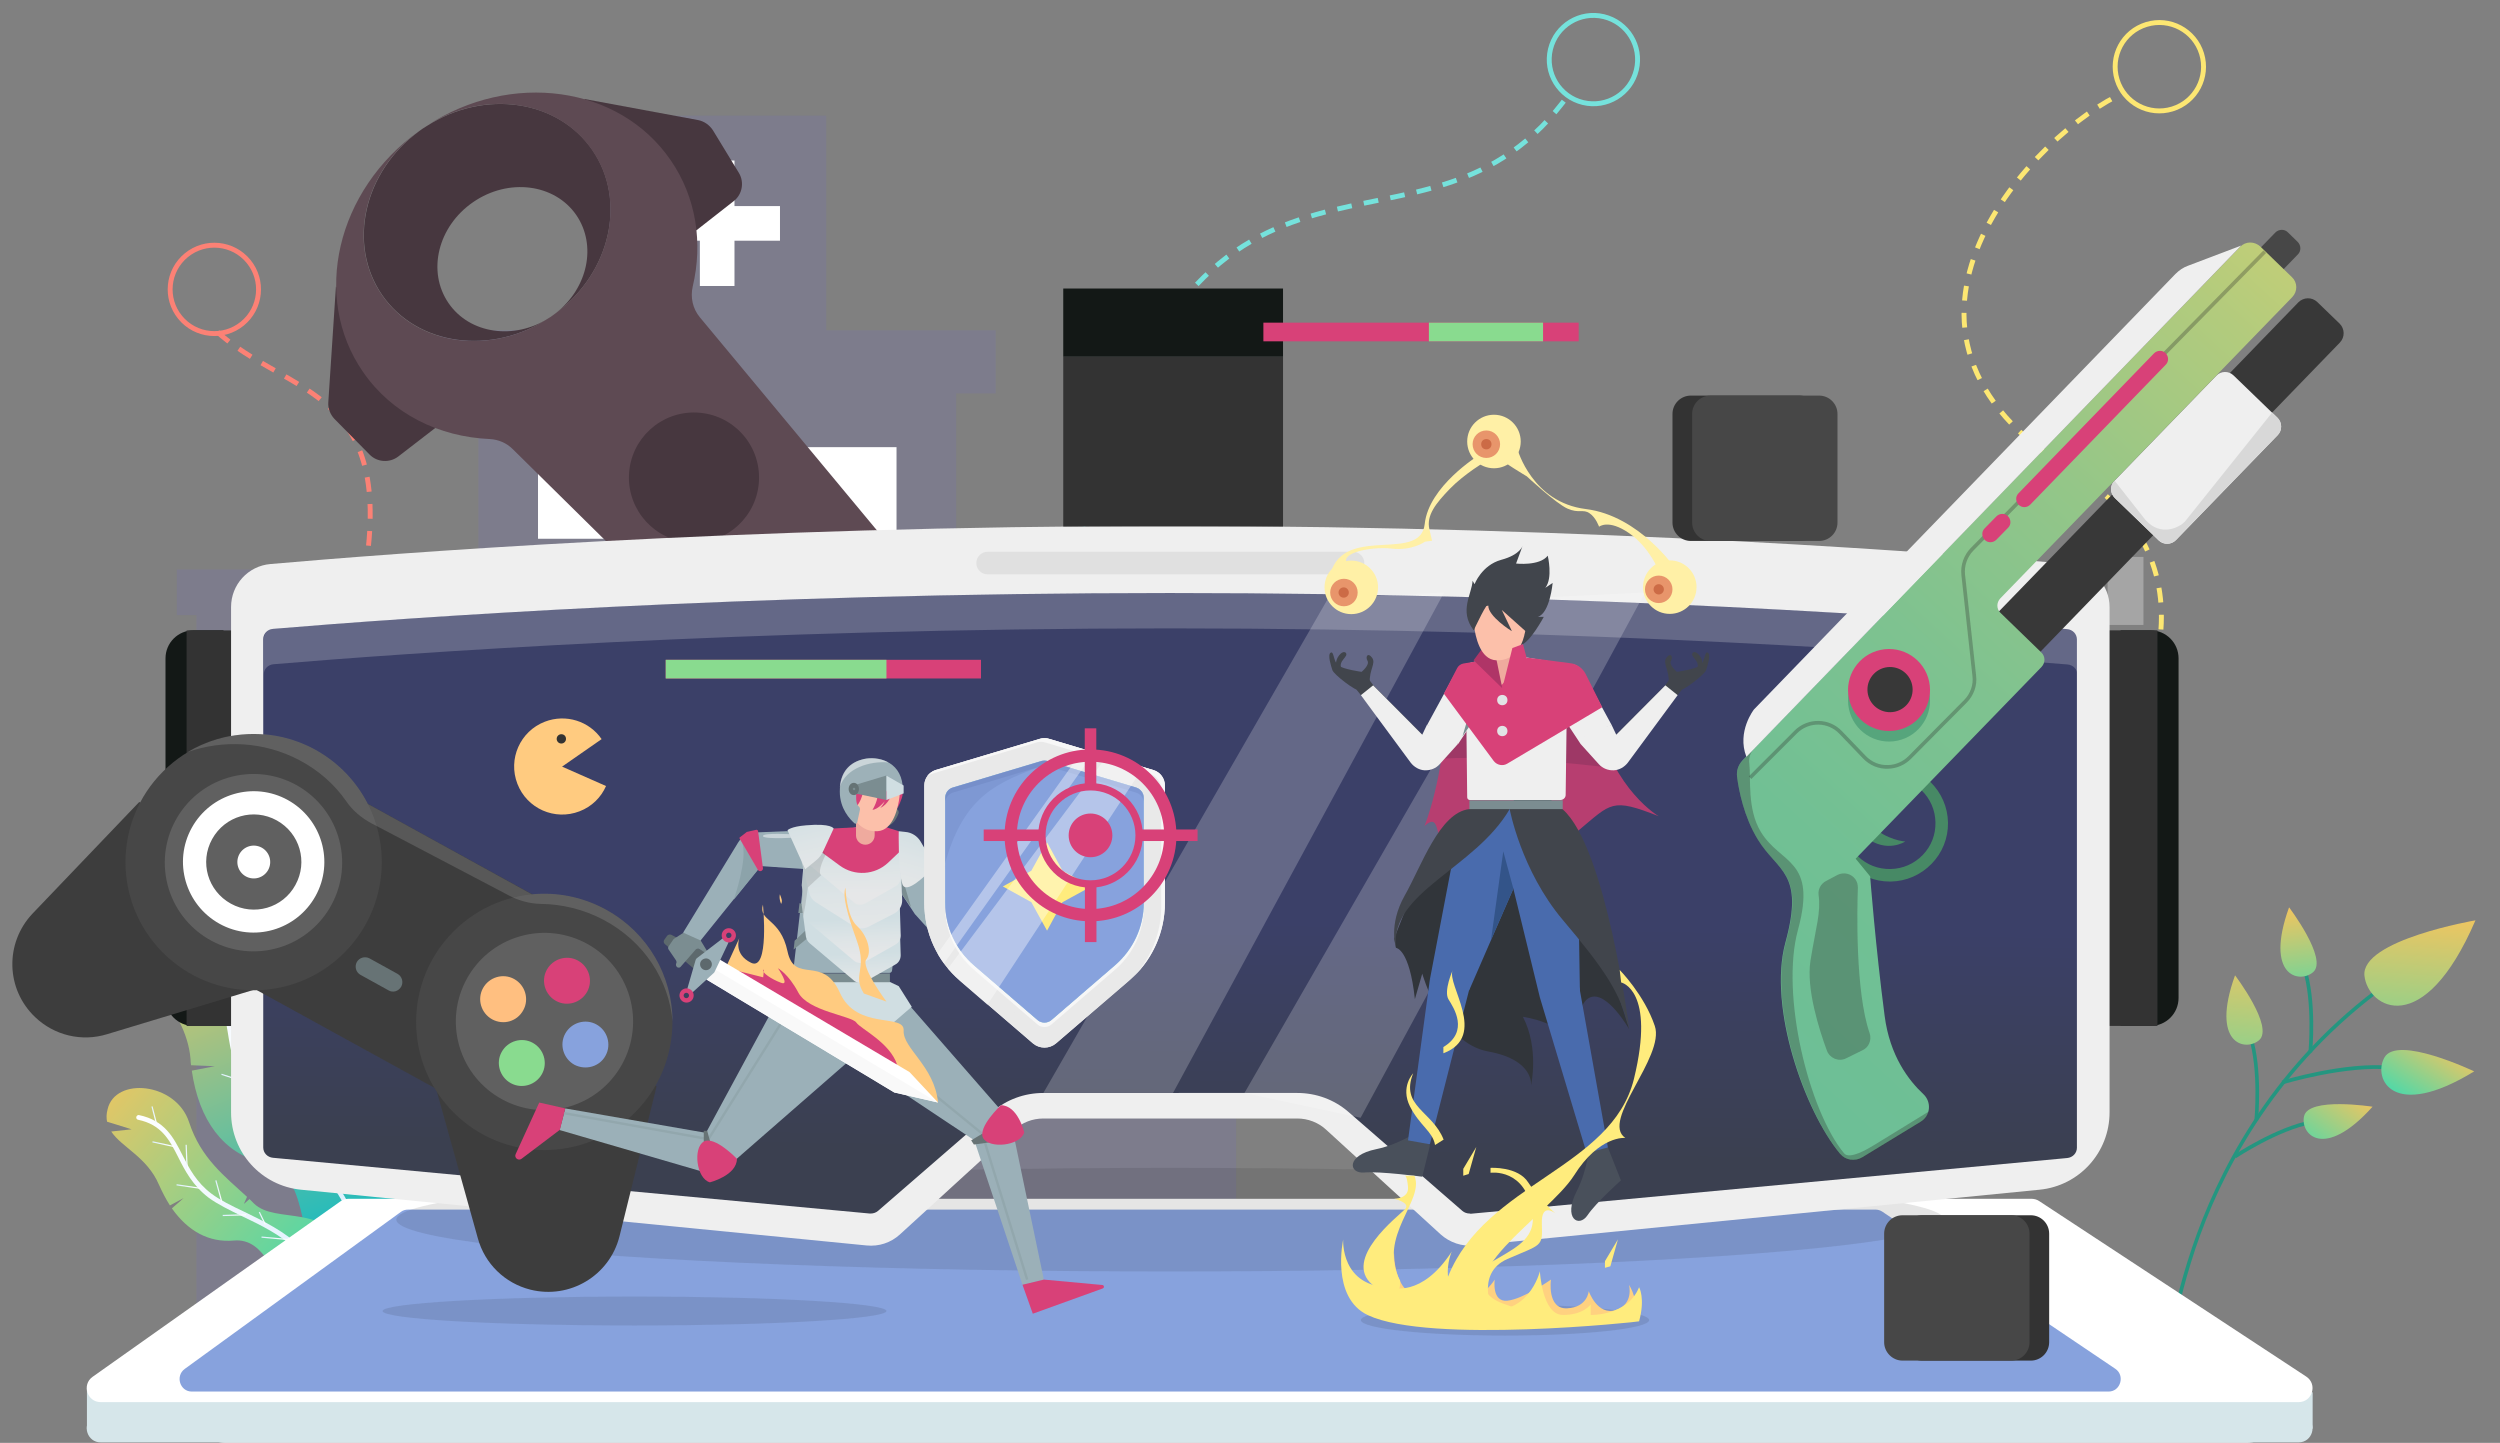 <?xml version="1.0" encoding="utf-8"?>
<!-- Generator: Adobe Illustrator 23.0.2, SVG Export Plug-In . SVG Version: 6.00 Build 0)  -->
<svg version="1.1" id="Layer_1" xmlns="http://www.w3.org/2000/svg" xmlns:xlink="http://www.w3.org/1999/xlink" x="0px" y="0px"
	 viewBox="0 0 1018.1 587.6" style="enable-background:new 0 0 1018.1 587.6;" xml:space="preserve">
<rect x="0" y="0" width="1018.1" height="587.6" fill="#808080" stroke="none"/>
<style type="text/css">
	.st0{fill:url(#SVGID_1_);}
	.st1{fill:none;stroke:#FDE772;stroke-width:2;stroke-miterlimit:10;stroke-dasharray:6,5;}
	.st2{fill:none;stroke:#FDE772;stroke-width:2;stroke-miterlimit:10;}
	.st3{fill:#249680;}
	.st4{fill:url(#SVGID_2_);}
	.st5{fill:url(#SVGID_3_);}
	.st6{fill:url(#SVGID_4_);}
	.st7{fill:url(#SVGID_5_);}
	.st8{fill:url(#SVGID_6_);}
	.st9{fill:#E3E4E6;}
	.st10{opacity:0.1;fill:#6C63FF;enable-background:new    ;}
	.st11{fill:#FFFFFF;}
	.st12{fill:url(#SVGID_7_);}
	.st13{fill:url(#SVGID_8_);}
	.st14{fill:url(#SVGID_9_);}
	.st15{fill:url(#SVGID_10_);}
	.st16{fill:url(#SVGID_11_);}
	.st17{fill:url(#SVGID_12_);}
	.st18{fill:#E2C054;}
	.st19{fill:#D1944B;}
	.st20{fill:none;stroke:url(#SVGID_13_);stroke-width:0.5;stroke-miterlimit:10;}
	.st21{fill:none;stroke:url(#SVGID_14_);stroke-width:0.5;stroke-miterlimit:10;}
	.st22{fill:none;stroke:url(#SVGID_15_);stroke-width:0.5;stroke-miterlimit:10;}
	.st23{fill:none;stroke:url(#SVGID_16_);stroke-width:0.5;stroke-miterlimit:10;}
	.st24{fill:none;stroke:url(#SVGID_17_);stroke-width:0.5;stroke-miterlimit:10;}
	.st25{fill:none;stroke:url(#SVGID_18_);stroke-width:0.5;stroke-miterlimit:10;}
	.st26{fill:none;stroke:url(#SVGID_19_);stroke-width:0.5;stroke-miterlimit:10;}
	.st27{fill:none;stroke:url(#SVGID_20_);stroke-width:0.5;stroke-miterlimit:10;}
	.st28{fill:none;stroke:url(#SVGID_21_);stroke-width:0.5;stroke-miterlimit:10;}
	.st29{fill:none;stroke:url(#SVGID_22_);stroke-width:0.5;stroke-miterlimit:10;}
	.st30{fill:none;stroke:url(#SVGID_23_);stroke-width:0.5;stroke-miterlimit:10;}
	.st31{fill:none;stroke:url(#SVGID_24_);stroke-width:0.5;stroke-miterlimit:10;}
	.st32{fill:none;stroke:url(#SVGID_25_);stroke-width:0.5;stroke-miterlimit:10;}
	.st33{fill:none;stroke:url(#SVGID_26_);stroke-width:0.5;stroke-miterlimit:10;}
	.st34{fill:none;stroke:url(#SVGID_27_);stroke-width:0.5;stroke-miterlimit:10;}
	.st35{fill:none;stroke:url(#SVGID_28_);stroke-width:0.5;stroke-miterlimit:10;}
	.st36{fill:none;stroke:url(#SVGID_29_);stroke-width:0.5;stroke-miterlimit:10;}
	.st37{fill:none;stroke:url(#SVGID_30_);stroke-width:0.5;stroke-miterlimit:10;}
	.st38{fill:none;stroke:url(#SVGID_31_);stroke-width:0.5;stroke-miterlimit:10;}
	.st39{fill:none;stroke:url(#SVGID_32_);stroke-width:0.5;stroke-miterlimit:10;}
	.st40{fill:none;stroke:url(#SVGID_33_);stroke-width:0.5;stroke-miterlimit:10;}
	.st41{fill:none;stroke:url(#SVGID_34_);stroke-width:0.5;stroke-miterlimit:10;}
	.st42{fill:none;stroke:url(#SVGID_35_);stroke-width:0.5;stroke-miterlimit:10;}
	.st43{fill:none;stroke:url(#SVGID_36_);stroke-width:0.5;stroke-miterlimit:10;}
	.st44{fill:none;stroke:url(#SVGID_37_);stroke-width:0.5;stroke-miterlimit:10;}
	.st45{fill:none;stroke:url(#SVGID_38_);stroke-width:0.5;stroke-miterlimit:10;}
	.st46{fill:none;stroke:url(#SVGID_39_);stroke-width:0.5;stroke-miterlimit:10;}
	.st47{fill:none;stroke:url(#SVGID_40_);stroke-width:0.5;stroke-miterlimit:10;}
	.st48{fill:none;stroke:url(#SVGID_41_);stroke-width:0.5;stroke-miterlimit:10;}
	.st49{fill:none;stroke:url(#SVGID_42_);stroke-width:0.5;stroke-miterlimit:10;}
	.st50{fill:none;stroke:url(#SVGID_43_);stroke-width:0.5;stroke-miterlimit:10;}
	.st51{fill:none;stroke:#FC8175;stroke-width:2;stroke-miterlimit:10;}
	.st52{fill:none;stroke:#FC8175;stroke-width:2;stroke-miterlimit:10;stroke-dasharray:6,5;}
	.st53{fill:none;stroke:#75E2DC;stroke-width:2;stroke-miterlimit:10;}
	.st54{fill:none;stroke:#75E2DC;stroke-width:2;stroke-miterlimit:10;stroke-dasharray:6,5;}
	.st55{fill:url(#SVGID_44_);}
	.st56{fill:url(#SVGID_45_);}
	.st57{fill:url(#SVGID_46_);}
	.st58{fill:url(#SVGID_47_);}
	.st59{fill:#636363;}
	.st60{opacity:0.29;fill:#FFFFFF;}
	.st61{fill:#47373F;}
	.st62{fill:#5E4A53;}
	.st63{fill:#3A9B71;}
	.st64{fill:#D6E6EA;}
	.st65{fill:#87A2DD;}
	.st66{opacity:0.11;fill:#131816;}
	.st67{fill:#131816;}
	.st68{fill:#333333;}
	.st69{fill:#EFEFEF;}
	.st70{fill:url(#SVGID_48_);}
	.st71{opacity:0.21;fill:#FFFFFF;}
	.st72{fill:#E0E0E0;}
	.st73{fill:#B73E70;}
	.st74{fill:#9E3866;}
	.st75{fill:#31353A;}
	.st76{fill:#49505B;}
	.st77{fill:#496BAD;}
	.st78{fill:#41454C;}
	.st79{fill:#7B8D91;}
	.st80{fill:#EFAA9E;}
	.st81{fill:#D84178;}
	.st82{fill:#AF3567;}
	.st83{fill:#FCC0AA;}
	.st84{fill:#FFF0A6;}
	.st85{fill:#E8956B;}
	.st86{fill:#CC6B46;}
	.st87{fill:#335489;}
	.st88{fill:#E1E4E5;}
	.st89{fill:#FFD180;}
	.st90{fill:#FFEC7D;}
	.st91{fill:#89DB8F;}
	.st92{fill:#FFCB80;}
	.st93{fill:#474747;}
	.st94{fill:#383838;}
	.st95{fill:#D8D8D8;}
	.st96{fill:#478965;}
	.st97{fill:url(#SVGID_49_);}
	.st98{opacity:0.29;fill:#282828;}
	.st99{fill:#56A57C;}
	.st100{opacity:0.29;fill:none;stroke:#282828;stroke-width:1.5;stroke-miterlimit:10;}
	.st101{fill:#3D3D3D;}
	.st102{fill:#606060;}
	.st103{fill:#FFBF80;}
	.st104{fill:#677375;}
	.st105{opacity:0.14;fill:#FFFFFF;}
	.st106{fill:#9BB0B8;}
	.st107{fill:none;stroke:#92A7AD;stroke-miterlimit:10;}
	.st108{fill:#D0DEE2;}
	.st109{fill:url(#SVGID_50_);}
	.st110{fill:url(#SVGID_51_);}
	.st111{fill:url(#SVGID_52_);}
	.st112{fill:url(#SVGID_53_);}
	.st113{fill:url(#SVGID_54_);}
	.st114{fill:#657375;}
	.st115{fill:#9DB1B8;}
	.st116{fill:#5D696D;}
	.st117{opacity:0.46;fill:#FFFFFF;}
	.st118{fill:#8CA3AA;}
	.st119{fill:url(#SVGID_55_);}
	.st120{opacity:0.18;fill:#505151;}
	.st121{fill:url(#SVGID_56_);}
	.st122{fill:#F9F9F9;}
	.st123{fill:#E9E9E9;}
	.st124{fill:#F7F7F7;}
	.st125{fill:url(#SVGID_57_);}
	.st126{opacity:0.1;fill:#2D437D;}
	.st127{opacity:0.38;fill:#FFFFFF;}
	.st128{fill:none;stroke:#D84178;stroke-width:5;stroke-miterlimit:10;}
	.st129{fill:none;stroke:#D84178;stroke-width:3;stroke-miterlimit:10;}
</style>
<g>
	<linearGradient id="SVGID_1_" gradientUnits="userSpaceOnUse" x1="795.491" y1="629.425" x2="826.842" y2="526.531">
		<stop  offset="0" style="stop-color:#22AFBD"/>
		<stop  offset="1" style="stop-color:#FFC359"/>
	</linearGradient>
	<path class="st0" d="M905.9,579.6l-190-1.4c4.4-12.8,14.9-28,21.2-35.9l7.9,11.8l-2.8-17.1c10.1-8.6,20.9-13.1,30.8-15.3l4,14.5
		l-0.6-15.2c5.1-0.9,9.8-1.1,13.9-1l0.8,15.7l7-15.1c0.3,0.1,0.6,0.1,1,0.2c8.4,1.4,17.7,5.1,25.4,11.9l-2.4,13.2l7.8-7.6
		c5.3,6.5,9.4,15,10.9,25.9c0,0,3-7.4,9.8-12.8l3.5,8.4l-1-10.1c3.1-1.9,6.9-3.4,11.4-3.7l1.5,10.9l2.4-10.9
		c2.2,0.1,4.5,0.6,6.9,1.3c2.6,0.8,5,1.7,7.2,2.8l-1,8.3l2.4-7.6c3.8,2.1,7,4.6,9.6,7.3l-4.9,12.4l7.4-9.5
		C903.7,570,905.9,579.6,905.9,579.6z"/>
	<path class="st1" d="M634.1,379.2c122.2,86.4,329.5-114.7,210.5-186.8c-94.9-57.5-14.9-139.3,20.7-154.8"/>
	<ellipse transform="matrix(0.956 -0.293 0.293 0.956 30.787 259.12)" class="st2" cx="879.4" cy="26.9" rx="18" ry="18"/>
	<g>
		<g>
			<path class="st3" d="M883.4,559.3l-1.5,0c0-0.2,0-19.3,10.8-51.3c10-29.6,31-71.8,74.7-104.9l0.9,1.2
				c-43.4,32.9-64.3,74.8-74.2,104.1C883.5,540.2,883.5,559.1,883.4,559.3z"/>
		</g>
		
			<linearGradient id="SVGID_2_" gradientUnits="userSpaceOnUse" x1="-2312.836" y1="-766.355" x2="-2284.489" y2="-864.103" gradientTransform="matrix(0.978 -0.208 0.208 0.978 3401.242 734.955)">
			<stop  offset="0" style="stop-color:#22DEBD"/>
			<stop  offset="1" style="stop-color:#FFC359"/>
		</linearGradient>
		<path class="st4" d="M962.9,397.4c1.5,13.2,24.1,26.4,45.2-22.6C1008.1,374.8,961.3,382.8,962.9,397.4z"/>
		<g>
			<path class="st3" d="M974,435.6c-18.5-1.9-44.1,5.9-44.4,6l-0.4-1.5c0.3-0.1,26.2-8,45-6L974,435.6z"/>
		</g>
		<g>
			<path class="st3" d="M941.6,428.6l-1.5-0.1c0-0.2,1.9-20.5-2.4-33.9l1.4-0.5C943.5,407.8,941.7,427.7,941.6,428.6z"/>
		</g>
		<g>
			<path class="st3" d="M919.6,456.2l-1.5-0.1c0-0.2,1.9-20.5-2.4-33.9l1.4-0.5C921.5,435.5,919.6,455.4,919.6,456.2z"/>
		</g>
		<g>
			<path class="st3" d="M910.5,471.7l-0.8-1.3c0.7-0.5,17.4-11.5,31.6-14.2l0.3,1.5C927.6,460.3,910.7,471.6,910.5,471.7z"/>
		</g>
		
			<linearGradient id="SVGID_3_" gradientUnits="userSpaceOnUse" x1="-2314.479" y1="-778.326" x2="-2286.621" y2="-806.917" gradientTransform="matrix(0.978 -0.208 0.208 0.978 3401.242 734.955)">
			<stop  offset="0" style="stop-color:#22DEBD"/>
			<stop  offset="1" style="stop-color:#FFC359"/>
		</linearGradient>
		<path class="st5" d="M971,430.7c-4.7,8.5,3.3,26,36.6,5.6C1007.5,436.3,976.2,421.3,971,430.7z"/>
		
			<linearGradient id="SVGID_4_" gradientUnits="userSpaceOnUse" x1="-2342.328" y1="-818.574" x2="-2337.196" y2="-874.291" gradientTransform="matrix(0.978 -0.208 0.208 0.978 3401.242 734.955)">
			<stop  offset="0" style="stop-color:#22DEBD"/>
			<stop  offset="0.656" style="stop-color:#B3CC7B"/>
			<stop  offset="1" style="stop-color:#FFC359"/>
		</linearGradient>
		<path class="st6" d="M942,395.9c-5.6,4.8-19.9,1.6-9.8-26.4C932.2,369.5,948.2,390.6,942,395.9z"/>
		
			<linearGradient id="SVGID_5_" gradientUnits="userSpaceOnUse" x1="-2384.335" y1="-767.581" x2="-2355.988" y2="-865.331" gradientTransform="matrix(0.978 -0.208 0.208 0.978 3401.242 734.955)">
			<stop  offset="0" style="stop-color:#22DEBD"/>
			<stop  offset="1" style="stop-color:#FFC359"/>
		</linearGradient>
		<path class="st7" d="M920,423.6c-5.6,4.8-19.9,1.6-9.8-26.4C910.2,397.2,926.2,418.2,920,423.6z"/>
		
			<linearGradient id="SVGID_6_" gradientUnits="userSpaceOnUse" x1="-2359.468" y1="-765.227" x2="-2326.477" y2="-795.284" gradientTransform="matrix(0.978 -0.208 0.208 0.978 3401.242 734.955)">
			<stop  offset="0" style="stop-color:#22DEBD"/>
			<stop  offset="1" style="stop-color:#FFC359"/>
		</linearGradient>
		<path class="st8" d="M938.3,454.6c-1.6,7.2,8,18.2,27.9-3.9C966.2,450.7,940,446.6,938.3,454.6z"/>
	</g>
	<path class="st9" d="M915.1,587.6H91.7c-5.9,0-10.6-4.8-10.6-10.6l0,0c0-5.9,4.8-10.6,10.6-10.6h823.4c5.9,0,10.6,4.8,10.6,10.6
		l0,0C925.7,582.8,920.9,587.6,915.1,587.6z"/>
	<g>
		<polygon class="st10" points="514.9,232.2 514.9,250.5 503.4,250.5 503.4,571.6 370.9,571.6 370.9,450.8 216,450.8 216,570.7 
			80,570.7 80,250.5 72,250.5 72,231.9 194.8,231.9 194.8,160.2 178.7,160.2 178.7,134.5 247.8,134.5 247.8,47.1 336.5,47.1 
			336.5,134.5 405.5,134.5 405.5,160.2 389.4,160.2 389.4,232.2 		"/>
		<g>
			<rect x="448.1" y="263.7" class="st11" width="37.3" height="37.3"/>
			<rect x="393.4" y="263.7" class="st11" width="37.3" height="37.3"/>
		</g>
		<g>
			<rect x="448.1" y="314.5" class="st11" width="37.3" height="37.3"/>
			<rect x="393.4" y="314.5" class="st11" width="37.3" height="37.3"/>
		</g>
		<g>
			<rect x="448.1" y="364.6" class="st11" width="37.3" height="37.3"/>
			<rect x="393.4" y="364.6" class="st11" width="37.3" height="37.3"/>
		</g>
		<g>
			<rect x="143" y="263.7" class="st11" width="37.3" height="37.3"/>
			<rect x="88.4" y="263.7" class="st11" width="37.3" height="37.3"/>
		</g>
		<g>
			<rect x="143" y="314.5" class="st11" width="37.3" height="37.3"/>
			<rect x="88.4" y="314.5" class="st11" width="37.3" height="37.3"/>
		</g>
		<g>
			<rect x="143" y="364.6" class="st11" width="37.3" height="37.3"/>
			<rect x="88.4" y="364.6" class="st11" width="37.3" height="37.3"/>
		</g>
		<g>
			
				<rect x="285.1" y="65.4" transform="matrix(-1.836970e-16 1 -1 -1.836970e-16 383.039 -201.173)" class="st11" width="14.1" height="51.1"/>
		</g>
		<g>
			
				<rect x="285.1" y="65.4" transform="matrix(-1 -1.224647e-16 1.224647e-16 -1 584.211 181.866)" class="st11" width="14.1" height="51.1"/>
		</g>
		<g>
			<rect x="219.1" y="182.1" class="st11" width="37.3" height="37.3"/>
			<rect x="327.8" y="182.1" class="st11" width="37.3" height="37.3"/>
			<rect x="273.1" y="182.1" class="st11" width="37.3" height="37.3"/>
		</g>
		<g>
			<rect x="219.1" y="236.1" class="st11" width="37.3" height="37.3"/>
			<rect x="327.8" y="236.1" class="st11" width="37.3" height="37.3"/>
			<rect x="273.1" y="236.1" class="st11" width="37.3" height="37.3"/>
		</g>
		<g>
			<rect x="219.1" y="287.2" class="st11" width="37.3" height="37.3"/>
			<rect x="327.8" y="287.2" class="st11" width="37.3" height="37.3"/>
			<rect x="273.1" y="287.2" class="st11" width="37.3" height="37.3"/>
		</g>
		<g>
			<rect x="219.1" y="339.2" class="st11" width="37.3" height="37.3"/>
			<rect x="327.8" y="339.2" class="st11" width="37.3" height="37.3"/>
			<rect x="273.1" y="339.2" class="st11" width="37.3" height="37.3"/>
		</g>
	</g>
	<g>
		<g>
			
				<linearGradient id="SVGID_7_" gradientUnits="userSpaceOnUse" x1="-2851.659" y1="512.627" x2="-2801.144" y2="359.341" gradientTransform="matrix(1 0 0 1 2993.588 0)">
				<stop  offset="0" style="stop-color:#22DEBD"/>
				<stop  offset="1" style="stop-color:#FFC359"/>
			</linearGradient>
			<path class="st12" d="M188,432.4c2.5,8.9,3.8,18.6-6.4,28.1c-19.1,17.9-2.7,49.6-20.5,59.3c-4.7,2.5-8.3,2.7-11.1,1.4h0
				c-7.8-3.7-9.3-18.7-11.1-24.4c0,0-4.9-13.5-2.3-29.2c1-6.4,3.3-13.2,7.6-19.6c14.9-22.2,20.5-29.3,14.1-47.9
				c-1-3-1.3-6.3-1.1-9.8l9.1,0.3l-8.5-4.9c3.6-17.3,19.8-35,34.8-22.2c19.5,16.6-1.7,35.4-7.5,47.9c-2.5,5.4,0,11.8,2.2,18.9
				l-3.1-0.8L188,432.4L188,432.4z"/>
			<g>
				
					<linearGradient id="SVGID_8_" gradientUnits="userSpaceOnUse" x1="-2853.504" y1="459.916" x2="-2807.14" y2="459.916" gradientTransform="matrix(1 0 0 1 2993.588 0)">
					<stop  offset="0" style="stop-color:#FFFFFF"/>
					<stop  offset="1" style="stop-color:#DCEFFE"/>
				</linearGradient>
				<path class="st13" d="M145.3,540.8c-0.5,0.2-1-0.1-1.2-0.6c-3.6-10.8-4.8-22-3.5-32.7c1.2-9.7,4.4-18.5,9-24.8
					c8.3-11.4,22.2-30.4,20.3-49.8c-0.1-1.1-0.2-2.1-0.3-3.1c-1.7-17.4-2.6-26.3,15.2-50.3c0.3-0.4,0.9-0.5,1.3-0.2l0,0
					c0.4,0.3,0.5,0.9,0.2,1.3c-17.3,23.5-16.5,31.6-14.8,49c0.1,1,0.2,2,0.3,3.1c1.9,20.1-12.2,39.5-20.7,51.1
					c-8.2,11.2-12.9,32.8-5.2,55.8C146,540.1,145.7,540.6,145.3,540.8L145.3,540.8z"/>
			</g>
			<g>
				
					<linearGradient id="SVGID_9_" gradientUnits="userSpaceOnUse" x1="-2859.129" y1="498.963" x2="-2916.176" y2="359.176" gradientTransform="matrix(1 0 0 1 2993.588 0)">
					<stop  offset="0" style="stop-color:#22BBBD"/>
					<stop  offset="0.927" style="stop-color:#EFC560"/>
					<stop  offset="1" style="stop-color:#FFC359"/>
				</linearGradient>
				<path class="st14" d="M164.3,510.8c-1.2,6.9-7.3,10-14.2,10.4h0c-2.1,0.1-4.3,0-6.5-0.4c-6.3-1.1-12.2-4.1-15.1-8.4
					c-2.8-4.1-3.9-10.3-5.3-16.6c-2.2-9.8-5.1-19.7-15.9-22.2c-16.4-3.8-26.3-17.4-29.2-37.6l9.4-1.8l-9.7-0.4
					c-0.1-0.8-0.2-1.6-0.2-2.5c-2-22.8-23.6-32.2-14.1-48.3c7.8-13.2,30.4-6.4,38.1,9.4l-5.2,4.2l6.2-1.8c1,2.7,1.6,5.7,1.6,8.9
					c0,23.2,11.6,37.2,20.2,53.9c2.4,4.5,6.9,7.4,12.2,10.1C150.6,474.6,169.5,480.1,164.3,510.8z"/>
				<g>
					
						<linearGradient id="SVGID_10_" gradientUnits="userSpaceOnUse" x1="-2916.61" y1="464.586" x2="-2844.472" y2="464.586" gradientTransform="matrix(1 0 0 1 2993.588 0)">
						<stop  offset="0" style="stop-color:#FFFFFF"/>
						<stop  offset="1" style="stop-color:#DCEFFE"/>
					</linearGradient>
					<path class="st15" d="M146.4,538L146.4,538c-0.5-0.1-0.8-0.6-0.7-1.1c7.6-39.7-13-59.3-29.6-75.1c-5.6-5.3-10.8-10.3-14.4-15.5
						c-6.2-8.9-7.7-18.1-9-26.2c-1.8-10.9-3.3-20.3-15.2-27.1c-0.4-0.2-0.6-0.8-0.4-1.2l0,0c0.2-0.5,0.8-0.6,1.3-0.4
						c12.7,7.2,14.4,17.5,16.1,28.4c1.3,8.3,2.7,16.8,8.7,25.4c3.5,5.1,8.7,10,14.2,15.3c16.9,16.1,37.9,36.2,30.1,76.9
						C147.4,537.7,146.9,538.1,146.4,538z"/>
				</g>
			</g>
			<g>
				
					<linearGradient id="SVGID_11_" gradientUnits="userSpaceOnUse" x1="-2843.275" y1="538.396" x2="-2965.206" y2="433.013" gradientTransform="matrix(1 0 0 1 2993.588 0)">
					<stop  offset="0" style="stop-color:#22DEBD"/>
					<stop  offset="0.39" style="stop-color:#78D396"/>
					<stop  offset="1" style="stop-color:#FFC359"/>
				</linearGradient>
				<path class="st16" d="M143.6,520.7c-1.1,9.3-17.9,12.2-24.7,6.8c-7.4-5.8-10.4-23.5-23.7-22.3c-10.2,0.9-18.7-3.9-25.2-13.1
					l4.8-4.2l-5.6,3c-1.6-2.5-3.1-5.4-4.5-8.5c-4.8-11.2-15.2-15.2-19.4-21.6l8.3-0.9l-10-3.1c-0.3-1.5-0.3-3.1,0.2-5
					c3-13.4,27.9-11.1,33.2,5.2c4.8,14.7,14.5,22,23.6,30.4l-1.3,2.9l2.3-2c0.6,0.6,1.2,1.2,1.8,1.8c4.5,4.4,12.1,4.2,19.6,5.6
					c9.1,1.7,17.8,5.6,20.4,22.7C143.7,519.2,143.7,520,143.6,520.7z"/>
				<g>
					
						<linearGradient id="SVGID_12_" gradientUnits="userSpaceOnUse" x1="-2938.153" y1="497.78" x2="-2855.553" y2="497.78" gradientTransform="matrix(1 0 0 1 2993.588 0)">
						<stop  offset="0" style="stop-color:#FFFFFF"/>
						<stop  offset="1" style="stop-color:#DCEFFE"/>
					</linearGradient>
					<path class="st17" d="M137.2,541.5c-0.5,0.1-1-0.3-1-0.8c-3.8-29.2-22.5-38.2-37.6-45.4c-5.1-2.5-9.9-4.8-13.7-7.6
						c-6.4-4.9-9.6-11-12.3-16.4c-3.6-7.1-6.8-13.3-16.4-15.3c-0.5-0.1-0.8-0.6-0.7-1.1v0c0.1-0.5,0.6-0.9,1.1-0.8
						c10.5,2.2,14,9,17.7,16.3c2.8,5.5,5.7,11.1,11.8,15.7c3.6,2.7,8.3,5,13.4,7.4c15.5,7.5,34.7,16.7,38.7,46.9
						C138.1,540.9,137.7,541.4,137.2,541.5L137.2,541.5z"/>
				</g>
			</g>
			<path class="st18" d="M147.8,578.2h-5.4c-12.9,0-23.4-10.5-23.4-23.4v-18.2c0-2.4,2-4.4,4.4-4.4h43.6c2.4,0,4.4,2,4.4,4.4v18.2
				C171.3,567.7,160.8,578.2,147.8,578.2z"/>
			<path class="st19" d="M171.3,547.9v4.1c0,14.5-11.7,26.2-26.2,26.2c-14.5,0-26.2-11.7-26.2-26.2v-15c0-0.3,0-0.6,0.1-0.9v9.6
				c0,14.5,11.7,26.2,26.2,26.2C158.9,571.9,170.2,561.3,171.3,547.9z"/>
		</g>
		<g>
			
				<linearGradient id="SVGID_13_" gradientUnits="userSpaceOnUse" x1="-6846.712" y1="392.204" x2="-6836.148" y2="392.204" gradientTransform="matrix(-1 0 0 1 -6658.901 0)">
				<stop  offset="0" style="stop-color:#FFFFFF"/>
				<stop  offset="1" style="stop-color:#DCEFFE"/>
			</linearGradient>
			<line class="st20" x1="187.8" y1="391.7" x2="177.3" y2="392.8"/>
			
				<linearGradient id="SVGID_14_" gradientUnits="userSpaceOnUse" x1="-6832.265" y1="395.316" x2="-6828.881" y2="395.316" gradientTransform="matrix(-1 0 0 1 -6658.901 0)">
				<stop  offset="0" style="stop-color:#FFFFFF"/>
				<stop  offset="1" style="stop-color:#DCEFFE"/>
			</linearGradient>
			<line class="st21" x1="173.1" y1="400.2" x2="170.2" y2="390.4"/>
			
				<linearGradient id="SVGID_15_" gradientUnits="userSpaceOnUse" x1="-6837.503" y1="410.599" x2="-6828.76" y2="410.599" gradientTransform="matrix(-1 0 0 1 -6658.901 0)">
				<stop  offset="0" style="stop-color:#FFFFFF"/>
				<stop  offset="1" style="stop-color:#DCEFFE"/>
			</linearGradient>
			<line class="st22" x1="169.9" y1="412.1" x2="178.5" y2="409.1"/>
			
				<linearGradient id="SVGID_16_" gradientUnits="userSpaceOnUse" x1="-6829.17" y1="423.738" x2="-6823.953" y2="423.738" gradientTransform="matrix(-1 0 0 1 -6658.901 0)">
				<stop  offset="0" style="stop-color:#FFFFFF"/>
				<stop  offset="1" style="stop-color:#DCEFFE"/>
			</linearGradient>
			<line class="st23" x1="170.1" y1="426.5" x2="165.2" y2="421"/>
			
				<linearGradient id="SVGID_17_" gradientUnits="userSpaceOnUse" x1="-6837.041" y1="433.558" x2="-6829.637" y2="433.558" gradientTransform="matrix(-1 0 0 1 -6658.901 0)">
				<stop  offset="0" style="stop-color:#FFFFFF"/>
				<stop  offset="1" style="stop-color:#DCEFFE"/>
			</linearGradient>
			<line class="st24" x1="178" y1="430.1" x2="170.9" y2="437"/>
			
				<linearGradient id="SVGID_18_" gradientUnits="userSpaceOnUse" x1="-6828.216" y1="445.176" x2="-6822.556" y2="445.176" gradientTransform="matrix(-1 0 0 1 -6658.901 0)">
				<stop  offset="0" style="stop-color:#FFFFFF"/>
				<stop  offset="1" style="stop-color:#DCEFFE"/>
			</linearGradient>
			<line class="st25" x1="169.1" y1="448.8" x2="163.9" y2="441.6"/>
			
				<linearGradient id="SVGID_19_" gradientUnits="userSpaceOnUse" x1="-6833.775" y1="456.38" x2="-6825.019" y2="456.38" gradientTransform="matrix(-1 0 0 1 -6658.901 0)">
				<stop  offset="0" style="stop-color:#FFFFFF"/>
				<stop  offset="1" style="stop-color:#DCEFFE"/>
			</linearGradient>
			<line class="st26" x1="166.2" y1="458" x2="174.8" y2="454.7"/>
			
				<linearGradient id="SVGID_20_" gradientUnits="userSpaceOnUse" x1="-6819.246" y1="463.71" x2="-6814.099" y2="463.71" gradientTransform="matrix(-1 0 0 1 -6658.901 0)">
				<stop  offset="0" style="stop-color:#FFFFFF"/>
				<stop  offset="1" style="stop-color:#DCEFFE"/>
			</linearGradient>
			<line class="st27" x1="160.1" y1="468.3" x2="155.4" y2="459.1"/>
			
				<linearGradient id="SVGID_21_" gradientUnits="userSpaceOnUse" x1="-6748.458" y1="398.381" x2="-6747.038" y2="398.381" gradientTransform="matrix(-1 0 0 1 -6658.901 0)">
				<stop  offset="0" style="stop-color:#FFFFFF"/>
				<stop  offset="1" style="stop-color:#DCEFFE"/>
			</linearGradient>
			<line class="st28" x1="88.4" y1="393.6" x2="89.3" y2="403.2"/>
			
				<linearGradient id="SVGID_22_" gradientUnits="userSpaceOnUse" x1="-6752.047" y1="413.319" x2="-6742.895" y2="413.319" gradientTransform="matrix(-1 0 0 1 -6658.901 0)">
				<stop  offset="0" style="stop-color:#FFFFFF"/>
				<stop  offset="1" style="stop-color:#DCEFFE"/>
			</linearGradient>
			<line class="st29" x1="93" y1="416.6" x2="84.1" y2="410"/>
			
				<linearGradient id="SVGID_23_" gradientUnits="userSpaceOnUse" x1="-6757.67" y1="420.603" x2="-6753.685" y2="420.603" gradientTransform="matrix(-1 0 0 1 -6658.901 0)">
				<stop  offset="0" style="stop-color:#FFFFFF"/>
				<stop  offset="1" style="stop-color:#DCEFFE"/>
			</linearGradient>
			<line class="st30" x1="95" y1="426.8" x2="98.5" y2="414.4"/>
			
				<linearGradient id="SVGID_24_" gradientUnits="userSpaceOnUse" x1="-6757.509" y1="438.86" x2="-6749.052" y2="438.86" gradientTransform="matrix(-1 0 0 1 -6658.901 0)">
				<stop  offset="0" style="stop-color:#FFFFFF"/>
				<stop  offset="1" style="stop-color:#DCEFFE"/>
			</linearGradient>
			<line class="st31" x1="98.5" y1="440.2" x2="90.2" y2="437.5"/>
			
				<linearGradient id="SVGID_25_" gradientUnits="userSpaceOnUse" x1="-6763.944" y1="441.299" x2="-6761.833" y2="441.299" gradientTransform="matrix(-1 0 0 1 -6658.901 0)">
				<stop  offset="0" style="stop-color:#FFFFFF"/>
				<stop  offset="1" style="stop-color:#DCEFFE"/>
			</linearGradient>
			<line class="st32" x1="103.2" y1="445.1" x2="104.8" y2="437.5"/>
			
				<linearGradient id="SVGID_26_" gradientUnits="userSpaceOnUse" x1="-6768.17" y1="452.322" x2="-6756.832" y2="452.322" gradientTransform="matrix(-1 0 0 1 -6658.901 0)">
				<stop  offset="0" style="stop-color:#FFFFFF"/>
				<stop  offset="1" style="stop-color:#DCEFFE"/>
			</linearGradient>
			<line class="st33" x1="109.2" y1="453.3" x2="98" y2="451.3"/>
			
				<linearGradient id="SVGID_27_" gradientUnits="userSpaceOnUse" x1="-6773.724" y1="454.812" x2="-6773.04" y2="454.812" gradientTransform="matrix(-1 0 0 1 -6658.901 0)">
				<stop  offset="0" style="stop-color:#FFFFFF"/>
				<stop  offset="1" style="stop-color:#DCEFFE"/>
			</linearGradient>
			<line class="st34" x1="114.4" y1="458.7" x2="114.6" y2="450.9"/>
			
				<linearGradient id="SVGID_28_" gradientUnits="userSpaceOnUse" x1="-6779.94" y1="464.586" x2="-6771.619" y2="464.586" gradientTransform="matrix(-1 0 0 1 -6658.901 0)">
				<stop  offset="0" style="stop-color:#FFFFFF"/>
				<stop  offset="1" style="stop-color:#DCEFFE"/>
			</linearGradient>
			<line class="st35" x1="121" y1="464.8" x2="112.7" y2="464.4"/>
			
				<linearGradient id="SVGID_29_" gradientUnits="userSpaceOnUse" x1="-6786.075" y1="467.352" x2="-6784.293" y2="467.352" gradientTransform="matrix(-1 0 0 1 -6658.901 0)">
				<stop  offset="0" style="stop-color:#FFFFFF"/>
				<stop  offset="1" style="stop-color:#DCEFFE"/>
			</linearGradient>
			<line class="st36" x1="126.9" y1="470.7" x2="125.6" y2="464"/>
			
				<linearGradient id="SVGID_30_" gradientUnits="userSpaceOnUse" x1="-6791.572" y1="477.403" x2="-6782.668" y2="477.403" gradientTransform="matrix(-1 0 0 1 -6658.901 0)">
				<stop  offset="0" style="stop-color:#FFFFFF"/>
				<stop  offset="1" style="stop-color:#DCEFFE"/>
			</linearGradient>
			<line class="st37" x1="132.6" y1="477.9" x2="123.8" y2="476.9"/>
			
				<linearGradient id="SVGID_31_" gradientUnits="userSpaceOnUse" x1="-6798.619" y1="481.921" x2="-6797.383" y2="481.921" gradientTransform="matrix(-1 0 0 1 -6658.901 0)">
				<stop  offset="0" style="stop-color:#FFFFFF"/>
				<stop  offset="1" style="stop-color:#DCEFFE"/>
			</linearGradient>
			<line class="st38" x1="138.7" y1="486" x2="139.5" y2="477.9"/>
			
				<linearGradient id="SVGID_32_" gradientUnits="userSpaceOnUse" x1="-6802.314" y1="495.014" x2="-6792.213" y2="495.014" gradientTransform="matrix(-1 0 0 1 -6658.901 0)">
				<stop  offset="0" style="stop-color:#FFFFFF"/>
				<stop  offset="1" style="stop-color:#DCEFFE"/>
			</linearGradient>
			<line class="st39" x1="143.3" y1="496.5" x2="133.4" y2="493.5"/>
			
				<linearGradient id="SVGID_33_" gradientUnits="userSpaceOnUse" x1="-6808.747" y1="499.44" x2="-6804.773" y2="499.44" gradientTransform="matrix(-1 0 0 1 -6658.901 0)">
				<stop  offset="0" style="stop-color:#FFFFFF"/>
				<stop  offset="1" style="stop-color:#DCEFFE"/>
			</linearGradient>
			<line class="st40" x1="146.1" y1="504.2" x2="149.6" y2="494.6"/>
			
				<linearGradient id="SVGID_34_" gradientUnits="userSpaceOnUse" x1="-6723.002" y1="454.443" x2="-6720.581" y2="454.443" gradientTransform="matrix(-1 0 0 1 -6658.901 0)">
				<stop  offset="0" style="stop-color:#FFFFFF"/>
				<stop  offset="1" style="stop-color:#DCEFFE"/>
			</linearGradient>
			<line class="st41" x1="63.9" y1="458.3" x2="61.9" y2="450.6"/>
			
				<linearGradient id="SVGID_35_" gradientUnits="userSpaceOnUse" x1="-6729.73" y1="465.923" x2="-6720.908" y2="465.923" gradientTransform="matrix(-1 0 0 1 -6658.901 0)">
				<stop  offset="0" style="stop-color:#FFFFFF"/>
				<stop  offset="1" style="stop-color:#DCEFFE"/>
			</linearGradient>
			<line class="st42" x1="70.8" y1="466.9" x2="62.1" y2="465"/>
			
				<linearGradient id="SVGID_36_" gradientUnits="userSpaceOnUse" x1="-6735.319" y1="471.179" x2="-6734.405" y2="471.179" gradientTransform="matrix(-1 0 0 1 -6658.901 0)">
				<stop  offset="0" style="stop-color:#FFFFFF"/>
				<stop  offset="1" style="stop-color:#DCEFFE"/>
			</linearGradient>
			<line class="st43" x1="76.2" y1="476.2" x2="75.8" y2="466.2"/>
			
				<linearGradient id="SVGID_37_" gradientUnits="userSpaceOnUse" x1="-6741.054" y1="483.281" x2="-6730.745" y2="483.281" gradientTransform="matrix(-1 0 0 1 -6658.901 0)">
				<stop  offset="0" style="stop-color:#FFFFFF"/>
				<stop  offset="1" style="stop-color:#DCEFFE"/>
			</linearGradient>
			<line class="st44" x1="82.1" y1="484" x2="71.9" y2="482.5"/>
			
				<linearGradient id="SVGID_38_" gradientUnits="userSpaceOnUse" x1="-6749.418" y1="485.079" x2="-6746.584" y2="485.079" gradientTransform="matrix(-1 0 0 1 -6658.901 0)">
				<stop  offset="0" style="stop-color:#FFFFFF"/>
				<stop  offset="1" style="stop-color:#DCEFFE"/>
			</linearGradient>
			<line class="st45" x1="90.3" y1="489.4" x2="87.9" y2="480.7"/>
			
				<linearGradient id="SVGID_39_" gradientUnits="userSpaceOnUse" x1="-6759.143" y1="494.83" x2="-6749.585" y2="494.83" gradientTransform="matrix(-1 0 0 1 -6658.901 0)">
				<stop  offset="0" style="stop-color:#FFFFFF"/>
				<stop  offset="1" style="stop-color:#DCEFFE"/>
			</linearGradient>
			<line class="st46" x1="100.2" y1="494.7" x2="90.7" y2="495"/>
			
				<linearGradient id="SVGID_40_" gradientUnits="userSpaceOnUse" x1="-6767.107" y1="496.075" x2="-6764.304" y2="496.075" gradientTransform="matrix(-1 0 0 1 -6658.901 0)">
				<stop  offset="0" style="stop-color:#FFFFFF"/>
				<stop  offset="1" style="stop-color:#DCEFFE"/>
			</linearGradient>
			<line class="st47" x1="108" y1="498.6" x2="105.6" y2="493.6"/>
			
				<linearGradient id="SVGID_41_" gradientUnits="userSpaceOnUse" x1="-6776.446" y1="504.304" x2="-6765.338" y2="504.304" gradientTransform="matrix(-1 0 0 1 -6658.901 0)">
				<stop  offset="0" style="stop-color:#FFFFFF"/>
				<stop  offset="1" style="stop-color:#DCEFFE"/>
			</linearGradient>
			<line class="st48" x1="117.5" y1="504.8" x2="106.5" y2="503.8"/>
			
				<linearGradient id="SVGID_42_" gradientUnits="userSpaceOnUse" x1="-6784.552" y1="506.932" x2="-6781.575" y2="506.932" gradientTransform="matrix(-1 0 0 1 -6658.901 0)">
				<stop  offset="0" style="stop-color:#FFFFFF"/>
				<stop  offset="1" style="stop-color:#DCEFFE"/>
			</linearGradient>
			<line class="st49" x1="125.4" y1="512.4" x2="122.9" y2="501.5"/>
			
				<linearGradient id="SVGID_43_" gradientUnits="userSpaceOnUse" x1="-6789.213" y1="517.72" x2="-6778.158" y2="517.72" gradientTransform="matrix(-1 0 0 1 -6658.901 0)">
				<stop  offset="0" style="stop-color:#FFFFFF"/>
				<stop  offset="1" style="stop-color:#DCEFFE"/>
			</linearGradient>
			<line class="st50" x1="130.2" y1="519.2" x2="119.3" y2="516.3"/>
		</g>
	</g>
	<ellipse transform="matrix(0.774 -0.633 0.633 0.774 -54.847 81.937)" class="st51" cx="87.3" cy="117.8" rx="18" ry="18"/>
	<path class="st52" d="M287.1,274.3C231.5,350.1,133.9,308,147.2,241c16.8-84.5-29.6-78.7-59.7-106.7"/>
	<ellipse transform="matrix(0.233 -0.972 0.972 0.233 474.331 649.601)" class="st53" cx="649.1" cy="24" rx="18" ry="18"/>
	<path class="st54" d="M339.6,343.1c49.5,6.7,86.5-71.5,101.7-130C489.4,27.9,580,121.3,639.2,38"/>
	<linearGradient id="SVGID_44_" gradientUnits="userSpaceOnUse" x1="404.976" y1="617.72" x2="436.326" y2="514.826">
		<stop  offset="0" style="stop-color:#22AFBD"/>
		<stop  offset="1" style="stop-color:#FFC359"/>
	</linearGradient>
	<path class="st55" d="M515.4,567.9l-190-1.4c4.4-12.8,14.9-28,21.2-35.9l7.9,11.8l-2.8-17.1c10.1-8.6,20.9-13.1,30.8-15.3l4,14.5
		l-0.6-15.2c5.1-0.9,9.8-1.1,13.9-1l0.8,15.7l7-15.1c0.3,0.1,0.6,0.1,1,0.2c8.4,1.4,17.7,5.1,25.4,11.9l-2.4,13.2l7.8-7.6
		c5.3,6.5,9.4,15,10.9,25.9c0,0,3-7.4,9.8-12.8l3.5,8.4l-1-10.1c3.1-1.9,6.9-3.4,11.4-3.7l1.5,10.9l2.4-10.9
		c2.2,0.1,4.5,0.6,6.9,1.3c2.6,0.8,5,1.7,7.2,2.8l-1,8.3l2.4-7.6c3.8,2.1,7,4.6,9.6,7.3l-4.9,12.4l7.4-9.5
		C513.1,558.3,515.4,567.9,515.4,567.9z"/>
	<linearGradient id="SVGID_45_" gradientUnits="userSpaceOnUse" x1="121.569" y1="627.284" x2="253.459" y2="545.038">
		<stop  offset="0" style="stop-color:#22DEBD"/>
		<stop  offset="1" style="stop-color:#FFC359"/>
	</linearGradient>
	<path class="st56" d="M272.6,579.1l-130.4-0.7c3-6.5,10.2-14.4,14.6-18.4l5.4,6.1l-1.9-8.7c6.9-4.4,14.4-6.7,21.1-7.8l2.8,7.4
		l-0.4-7.8c3.5-0.4,6.7-0.6,9.5-0.5l0.5,8.1l4.8-7.7c0.2,0,0.4,0.1,0.7,0.1c5.7,0.7,12.1,2.6,17.5,6.1l-1.7,6.8l5.4-3.9
		c3.7,3.3,6.4,7.7,7.5,13.3c0,0,2-3.8,6.8-6.5l2.4,4.3l-0.7-5.2c2.1-1,4.7-1.7,7.8-1.9l1,5.6l1.7-5.6c1.5,0.1,3.1,0.3,4.8,0.7
		c1.8,0.4,3.4,0.9,4.9,1.4l-0.7,4.3l1.7-3.9c2.6,1.1,4.8,2.4,6.6,3.7l-3.3,6.3l5.1-4.9C271,574.1,272.6,579.1,272.6,579.1z"/>
	<linearGradient id="SVGID_46_" gradientUnits="userSpaceOnUse" x1="690.415" y1="631.06" x2="822.304" y2="548.814">
		<stop  offset="0" style="stop-color:#22DEBD"/>
		<stop  offset="1" style="stop-color:#FFC359"/>
	</linearGradient>
	<path class="st57" d="M841.4,582.8L711,582.1c3-6.5,10.2-14.4,14.6-18.4l5.4,6.1l-1.9-8.7c6.9-4.4,14.4-6.7,21.1-7.8l2.8,7.4
		l-0.4-7.8c3.5-0.4,6.7-0.6,9.5-0.5l0.5,8.1l4.8-7.7c0.2,0,0.4,0.1,0.7,0.1c5.7,0.7,12.1,2.6,17.5,6.1l-1.7,6.8l5.4-3.9
		c3.7,3.3,6.4,7.7,7.5,13.3c0,0,2-3.8,6.8-6.5l2.4,4.3l-0.7-5.2c2.1-1,4.7-1.7,7.8-1.9l1,5.6l1.7-5.6c1.5,0.1,3.1,0.3,4.8,0.7
		c1.8,0.4,3.4,0.9,4.9,1.4l-0.7,4.3l1.7-3.9c2.6,1.1,4.8,2.4,6.6,3.7l-3.3,6.3l5.1-4.9C839.9,577.9,841.4,582.8,841.4,582.8z"/>
	<linearGradient id="SVGID_47_" gradientUnits="userSpaceOnUse" x1="286.191" y1="563.79" x2="393.867" y2="563.79">
		<stop  offset="0" style="stop-color:#1FB89A"/>
		<stop  offset="2.106428e-03" style="stop-color:#1FB89A"/>
		<stop  offset="0.179" style="stop-color:#3FB58D"/>
		<stop  offset="0.362" style="stop-color:#58B382"/>
		<stop  offset="0.554" style="stop-color:#69B27B"/>
		<stop  offset="0.759" style="stop-color:#74B176"/>
		<stop  offset="1" style="stop-color:#77B175"/>
	</linearGradient>
	<path class="st58" d="M290.3,581.9c-14.2-19.5,12.3-29.2,23.4-18.7c11.1,10.5,26.9-24.1,45.7-16.5c20.3,8.2,12.7,25.5,12.7,25.5
		s17.9-3.7,21.8,9.7H290.3z"/>
	<path class="st59" d="M717.1,359c0,0.4-0.2,0.8-0.6,1.1l-2.2,1.4c-0.3,0.2-0.7,0.2-1.1,0.1c-0.3-0.1-0.5-0.3-0.7-0.5
		c-0.1-0.2-0.2-0.5-0.2-0.7c0-0.4,0.2-0.8,0.6-1.1l2.2-1.4c0.6-0.4,1.4-0.2,1.8,0.4C717,358.5,717.1,358.8,717.1,359z"/>
	<rect x="858.3" y="226.8" class="st60" width="14.6" height="27.7"/>
	<g>
		<path class="st61" d="M237.9,40.3l46.4,8.6c2.5,0.5,4.6,2,6,4.1l10.6,17.4c2.3,3.8,1.4,8.8-2.1,11.5l-15.2,11.9l-22.2-19.5
			L237.9,40.3z"/>
		<path class="st61" d="M136.8,116.7l-3.1,47.1c-0.2,2.5,0.8,5,2.5,6.8l14.3,14.5c3.1,3.2,8.2,3.5,11.7,0.8l15.3-11.8l-13.4-26.3
			L136.8,116.7z"/>
		<path class="st61" d="M226.5,127.4c12.9-10.2,16.6-27.5,8.2-39.8c-8.8-12.8-27.6-15.2-42-5.3c-14.4,9.9-18.9,28.3-10,41.2
			c8.6,12.5,26.7,15.1,40.9,6c-23.5,15.4-53.7,11.3-68-9.4c-14.2-20.7-7.4-50.2,15.1-66.7c0.5-0.4,1-0.7,1.4-1
			c0.6-0.4,1.2-0.8,1.9-1.2c23.4-14.9,53.2-10.6,67.3,9.9C255.3,81.6,248.7,110.9,226.5,127.4z"/>
		<path class="st62" d="M419.8,343.8c-14,12.9-35.7,12.3-49.1-1.2L208.8,182.9c-2.5-2.5-5.8-3.9-9.3-4.1
			c-20.7-0.9-39.9-10.2-51.7-27.4c-21-30.4-10.7-74,22.8-98c-22.5,16.5-29.3,46-15.1,66.7c14.3,20.8,44.5,24.9,68,9.4
			c0.4-0.2,0.8-0.5,1.1-0.7c0.4-0.3,0.7-0.5,1.1-0.8c0.3-0.2,0.5-0.4,0.8-0.6c22.2-16.6,28.8-45.8,14.6-66.3
			c-14.2-20.6-43.9-24.8-67.3-9.9c34.3-22.4,78.4-16.4,99.3,14c10.5,15.2,13.2,33.8,9,51.5c-1,4.4,0,9,2.9,12.5l137.7,165.7
			C435.1,309.2,433.8,330.9,419.8,343.8z"/>
		
			<ellipse transform="matrix(4.240293e-02 -0.999 0.999 4.240293e-02 76.33 468.55)" class="st61" cx="282.6" cy="194.5" rx="26.5" ry="26.5"/>
		
			<ellipse transform="matrix(3.146924e-02 -1 1 3.146924e-02 73.361 582.005)" class="st63" cx="337" cy="253.1" rx="15.3" ry="15.3"/>
	</g>
	<g>
		<path class="st64" d="M936.1,587.4H41c-5.5,0-7.8-7.1-3.3-10.3l101-61.5c1-0.7,2.1-1,3.3-1h685.3c1.1,0,2.2,0.3,3.1,0.9L939.2,577
			C943.9,580.1,941.7,587.4,936.1,587.4z"/>
		<polygon class="st64" points="35.4,565.4 35.4,581.8 941.8,581.8 941.8,567 		"/>
		<path class="st11" d="M936.1,571H41c-5.5,0-7.8-7.1-3.3-10.3l101-71.5c1-0.7,2.1-1,3.3-1h685.3c1.1,0,2.2,0.3,3.1,0.9l108.8,71.5
			C943.9,563.7,941.7,571,936.1,571z"/>
		<path class="st65" d="M858.7,566.7H78.1c-4.8,0-6.8-6.3-2.9-9.2l88.1-64c0.8-0.6,1.8-0.9,2.9-0.9h597.6c1,0,1.9,0.3,2.7,0.8
			l94.9,64C865.5,560.1,863.6,566.7,858.7,566.7z"/>
	</g>
	<path class="st66" d="M361,533.9c0,3.2-46,5.9-102.6,5.9s-102.6-2.6-102.6-5.9c0-3.2,46-5.9,102.6-5.9S361,530.7,361,533.9z"/>
	<ellipse class="st66" cx="476.6" cy="496.7" rx="315.2" ry="21.1"/>
	<g>
		<path class="st67" d="M875.8,417.8h-12.2V256.7h12.2c6.3,0,11.4,5.1,11.4,11.4v138.3C887.2,412.7,882.1,417.8,875.8,417.8z"/>
		<rect x="855" y="256.7" class="st68" width="23.6" height="161.1"/>
		<path class="st67" d="M78.8,417.8H91V256.7H78.8c-6.3,0-11.4,5.1-11.4,11.4v138.3C67.4,412.7,72.5,417.8,78.8,417.8z"/>
		
			<rect x="76" y="256.7" transform="matrix(-1 -1.224647e-16 1.224647e-16 -1 175.585 674.535)" class="st68" width="23.6" height="161.1"/>
		<path class="st69" d="M859.1,247.2v205.8c0,16.3-12.3,29.9-28.5,31.5l-230.3,22.7c-5,0.5-9.9-1.2-13.6-4.5l-46.6-42.6
			c-3.2-3-7.5-4.6-11.8-4.6H424.9c-4.4,0-8.6,1.6-11.8,4.6l-46.6,42.6c-3.7,3.4-8.6,5-13.6,4.5l-230.3-22.7
			c-16.2-1.6-28.5-15.2-28.5-31.5V247.2c0-9.1,6.9-16.7,16-17.5c46.7-4.1,190.8-15.5,366.5-15.5c174,0,319.4,11.4,366.5,15.5
			C852.1,230.6,859.1,238.2,859.1,247.2z"/>
		<linearGradient id="SVGID_48_" gradientUnits="userSpaceOnUse" x1="474.934" y1="471.611" x2="480.72" y2="99.398">
			<stop  offset="5.586590e-03" style="stop-color:#3B4050"/>
			<stop  offset="0.261" style="stop-color:#3B4068"/>
		</linearGradient>
		<path class="st70" d="M598.5,494.2c-1.1,0-2.2-0.4-3-1.1L549,452.7c-5.7-4.9-13-7.6-20.7-7.6H424.9c-7.7,0-15,2.7-20.7,7.6
			l-46.6,40.4c-0.8,0.7-1.9,1.1-3,1.1c-0.1,0-0.3,0-0.4,0l-243-22.7c-2.3-0.2-4-2-4-4.2v-207c0-2.2,1.7-4,4-4.2
			c52.4-4.4,192.8-14.6,365.3-14.6c170.8,0,312.4,10.2,365.3,14.7c2.3,0.2,4,2,4,4.2v207c0,2.2-1.7,4-4,4.2l-243,22.7
			C598.8,494.2,598.7,494.2,598.5,494.2z"/>
		<polygon class="st71" points="540.9,243.6 424.9,445.1 477.7,445.1 588.1,241.3 		"/>
		<polygon class="st71" points="622.8,243.6 506.8,445.1 554.1,455.2 669.9,241.3 		"/>
		<path class="st71" d="M846,260.3v14.5c0-2.2-1.7-4-4-4.2c-53-4.4-194.6-14.7-365.3-14.7c-172.5,0-313,10.2-365.3,14.6
			c-2.3,0.2-4,2-4,4.2v-14.5c0-2.2,1.7-4,4-4.2c52.4-4.4,192.8-14.6,365.3-14.6c170.8,0,312.4,10.2,365.3,14.7
			C844.2,256.4,846,258.1,846,260.3z"/>
		<path class="st72" d="M551,233.9H402.2c-2.6,0-4.6-2.1-4.6-4.6l0,0c0-2.6,2.1-4.6,4.6-4.6H551c2.6,0,4.6,2.1,4.6,4.6l0,0
			C555.6,231.8,553.6,233.9,551,233.9z"/>
		<rect x="433" y="117.5" class="st67" width="89.5" height="27.8"/>
		<rect x="433" y="145.3" class="st68" width="89.5" height="69.1"/>
	</g>
	<g>
		<path class="st73" d="M675.5,332.4c-19.3-7.6-19.2-5.4-32.8,5.9c-13.5,11.3-44.4-13.9-52.1-1.9c-7.7,12-2.6-7.4-10.5,0
			c0,0,7.9-18.7,9.3-51.5c0.5-12.7,38.8,4.9,38.8,4.9s20.2-4,21.9,2.8C657.4,322.1,675.5,332.4,675.5,332.4z"/>
		<path class="st74" d="M588.1,308.9c26.3-1.5,67.2,3.7,67.2,3.7l-18.2-22.1l-30.8-5.4c0,0-14.3,7.7-14.3,8S588.1,308.9,588.1,308.9
			z"/>
		<g>
			<g>
				<path class="st75" d="M568.5,386c0,0,5.5,0.3,7.7,20.9l3-10.4c0,0,7.8,28.2,26.8,31.7c19,3.4,17.5,13.9,17.5,13.9
					s3.4-15.1-3.3-28c0,0,17.2,2.1,23.5,14.1c0,0-3.3-18.5,3.6-21.9s16.2,12.9,16.2,12.9l-11.8-37.1l-15.2-34.4l-19-17.8l-17.7,2.9
					l-26.3,34.8l-4.5,11.4l-1.2,3.2L568.5,386z"/>
				<path class="st76" d="M582.3,466.6l-3.1,12.6c0,0-17.5-2.3-23.7-1.7c-6.3,0.5-7.4-7,4.9-9.5c10.1-2.1,18.2-8,18.2-8L582.3,466.6
					z"/>
				<polygon class="st77" points="598.6,401.9 582.3,466 573.4,464.4 582.3,398.9 588.5,395.1 				"/>
				<polygon class="st77" points="594.1,337.1 582.3,398.9 598.3,403.3 623.4,345.6 617.4,327.7 				"/>
				<path class="st78" d="M614.8,329.5c-14.2,24.4-48.9,33.7-46.3,56.5c0,0-3.2-9.3,3.5-21.2c6.8-11.9,14.2-34,26.4-35.3
					C610.6,328.2,614.8,329.5,614.8,329.5z"/>
				<path class="st76" d="M654.8,467.3l5.3,13.4c0,0-10.1,9-13.6,14.2c-3.5,5.2-10.1,1.4-4.4-9.8c4.7-9.2,5.2-19.2,5.2-19.2
					L654.8,467.3z"/>
				<polygon class="st77" points="643.2,402.2 654.8,467.3 646.1,469.5 627.1,406.2 631.2,400.2 				"/>
				<polygon class="st77" points="612.2,345.1 627.1,406.2 643.4,403.6 642.4,340.7 626,334.1 				"/>
				<path class="st78" d="M614.8,329.5c0,0,4.6,24.9,21.6,45.1c17,20.1,23.5,29.6,27.1,44.6c0,0-9.3-73.9-27.1-89.6
					C618.6,313.7,614.8,329.5,614.8,329.5z"/>
				<path class="st69" d="M616.5,266.9l21.8,3.6l-0.7,53.2c0,1.2-1,2.1-2.2,2.1h-36.8c-0.6,0-1.1-0.5-1.1-1.1l-0.6-54.3l13.2-3.4
					L616.5,266.9z"/>
				<path class="st78" d="M557.8,278.1c-0.2-5.5,2.6-7.9,1-10.2c-1.7-2.4-2.9-0.5-1.9,1.2c1,1.7-2.4,4.5-2.4,4.5s-7.4-1-9.5-2.6
					c-2.1-1.7-1.7-6-3.1-5.2s0.2,5.5,0.7,7.1c0.5,1.7,9.3,8.6,11.7,8.6S557.8,278.1,557.8,278.1z"/>
				<path class="st78" d="M582.7,295.8l-2.4,4.4l-21-21.1l-2.1-2.8l-4.8,4.5l22.2,28c2,2.5,5.2,3.6,8.4,2.9l0,0
					c2.2-0.5,4-1.9,5.1-3.9l3.6-6.2L582.7,295.8z"/>
				<path class="st78" d="M544.2,271.6c-0.9-3.6,2.7-7.2,3.9-5.7c1.2,1.5-3.3,3.3-1.8,6.3C547.7,275.1,544.2,271.6,544.2,271.6z"/>
				<path class="st69" d="M596.9,270.5l-0.5,0.2c-1.5,0.5-2.7,1.6-3.5,3l-11.7,21.5l12.6,7.8l6-9.1L596.9,270.5z"/>
				<polygon class="st79" points="595.6,299.8 599.7,285.9 599.1,294.8 				"/>
				<rect x="598.4" y="325.9" class="st79" width="38" height="3.6"/>
				<path class="st80" d="M610.4,263.2l-1.1,5.7c0,2.1,1.4,12.5,3.5,12.5l1.4-7.1c2.1,0,3.8-1.7,3.8-3.8v-13.5L610.4,263.2z"/>
				<path class="st78" d="M600.1,256.6c-6-7.8-0.7-14.6-0.4-20.1l0.8,1.4c0,0,2.9-7.7,10.8-9.9c7.9-2.1,8.8-5.8,8.8-5.8l-2.7,7.3
					c0,0,9.6,1.1,12.9-3.2c0,0,2.2,9.1-1,13.1l3-2c0,0-1.1,12.2-6,13.8h2.4c0,0-5.6,10.5-9.4,11.5c-3.7,1.1-15.8-8-15.8-8
					L600.1,256.6z"/>
				<path class="st69" d="M638.3,270.5l2.8,0.2c1.5,0.5,2.7,1.6,3.5,3l11.7,21.5l-12.6,7.8l-5.4-8.2V270.5z"/>
				<path class="st81" d="M622,267.8l17.6,2.3c2.6,0.3,4.9,2,6.1,4.3l6.8,13.6L613.8,311c-1.8,1.1-4.2,0.6-5.5-1.1L588,282.5
					l5.4-10.4c0.5-1,1.5-1.7,2.6-1.9l4.9-0.8h5l5.6,9.6L622,267.8z"/>
				<polygon class="st82" points="603.2,264.7 600.1,268.9 611.8,280.3 609.2,267.5 				"/>
				<path class="st83" d="M600.3,254.9c0.5,4.1,2.4,13.7,9,14c8.4,0.4,11.2-7.9,11.7-11.4c0.3-2.4,3.1-11.7-2.5-11.9
					c-5.6-0.2-17.8,1.1-18.1,3.5C600,251.5,600.1,253.4,600.3,254.9z"/>
				<path class="st83" d="M618.7,254.1c0.5-0.8,1.6-2.8,2.8-1.4c1.1,1.4-0.7,6.5-2.1,6.4L618.7,254.1z"/>
				<path class="st69" d="M593.7,303l-7.4,8.2c-1.5,1.7-3.8,2.6-6.1,2.5l0,0c-2.2-0.1-4.3-1.3-5.7-3.1l-20.3-27.5l5-4l20,20.1l1.9-4
					l10.5,3L593.7,303z"/>
				<path class="st78" d="M679.6,278.1c0.2-5.5-2.6-7.9-1-10.2c1.7-2.4,2.9-0.5,1.9,1.2c-1,1.7,2.4,4.5,2.4,4.5s7.4-1,9.5-2.6
					c2.1-1.7,1.7-6,3.1-5.2s-0.2,5.5-0.7,7.1c-0.5,1.7-9.3,8.6-11.7,8.6C680.8,281.4,679.6,278.1,679.6,278.1z"/>
				<path class="st78" d="M654.7,295.8l2.4,4.4l21-21.1l2.1-2.8l4.8,4.5l-22.2,28c-2,2.5-5.2,3.6-8.4,2.9l0,0
					c-2.2-0.5-4-1.9-5.1-3.9l-3.6-6.2L654.7,295.8z"/>
				<path class="st78" d="M693.2,271.6c0.9-3.6-2.7-7.2-3.9-5.7c-1.2,1.5,3.3,3.3,1.8,6.3C689.7,275.1,693.2,271.6,693.2,271.6z"/>
				<path class="st69" d="M643.7,303l7.4,8.2c1.5,1.7,3.8,2.6,6.1,2.5l0,0c2.2-0.1,4.3-1.3,5.7-3.1l20.3-27.5l-5-4l-20,20.1l-1.9-4
					l-10.5,3L643.7,303z"/>
				<path class="st78" d="M606.1,246.6c0.1-2.9-5.9,10-5.9,10l-2.5-7.2l2.9-6l10.5-0.9l9.9,1.3l2.6,9.2l-1.6,4.7l-10.4-9.3l4.1,8.6
					C615.6,257.1,605.9,250.9,606.1,246.6z"/>
				<circle class="st84" cx="550.3" cy="239.2" r="10.9"/>
				<path class="st85" d="M552.9,241.3c0,3.1-2.5,5.6-5.6,5.6c-3.1,0-5.6-2.5-5.6-5.6c0-3.1,2.5-5.6,5.6-5.6
					C550.4,235.7,552.9,238.2,552.9,241.3z"/>
				<path class="st86" d="M549.3,241.3c0,1.1-0.9,2.1-2.1,2.1c-1.1,0-2.1-0.9-2.1-2.1c0-1.1,0.9-2.1,2.1-2.1
					C548.4,239.2,549.3,240.2,549.3,241.3z"/>
				<circle class="st84" cx="680" cy="239.1" r="10.9"/>
				<path class="st84" d="M542.5,231.6c7.1-17.1,36-2.7,37.7-18.2c1.6-15.4,21.9-27.9,21.9-27.9L618,183c0,0,5.9,21.6,27.8,24.3
					c21.9,2.7,36.5,24.3,36.5,24.3l-6.8,0.9c0,0-3.7-9.6-12.1-15.4c-8.4-5.8-12.2-2.6-12.2-2.6s-1.3-3.8-3.9-5.5
					c-2.6-1.8-4.3,0.2-9-1.9s-16.5-13.1-16.5-13.1s-10.6-6.3-10.7-7.3c-0.1-1-5.7,0.9-5.7,0.9s-9.1,5.4-14.9,11.4
					c-5.8,6-9.7,10.9-8.4,16.5c1.3,5.6,1.1,4.7,1.1,4.7l-2.9,0.4c0,0-5.2,3.8-13.6,2.8c-8.4-1-24.5,2.1-16.3,7.9
					C558.4,237,542.5,231.6,542.5,231.6z"/>
				<circle class="st84" cx="608.4" cy="179.8" r="10.9"/>
				<path class="st85" d="M610.9,180.9c0,3.1-2.5,5.6-5.6,5.6c-3.1,0-5.6-2.5-5.6-5.6s2.5-5.6,5.6-5.6
					C608.4,175.3,610.9,177.9,610.9,180.9z"/>
				<circle class="st86" cx="605.3" cy="180.9" r="2.1"/>
				<path class="st85" d="M681.1,240c0,3.1-2.5,5.6-5.6,5.6c-3.1,0-5.6-2.5-5.6-5.6c0-3.1,2.5-5.6,5.6-5.6
					C678.6,234.4,681.1,236.9,681.1,240z"/>
				<path class="st86" d="M677.6,240c0,1.1-0.9,2.1-2.1,2.1c-1.1,0-2.1-0.9-2.1-2.1c0-1.1,0.9-2.1,2.1-2.1
					C676.6,237.9,677.6,238.8,677.6,240z"/>
				<polygon class="st81" points="620.2,262.3 615.9,263.9 611.8,280.3 613.6,285.9 622.6,281.4 623.5,274.4 				"/>
				<ellipse class="st66" cx="612.9" cy="537.6" rx="58.7" ry="6.3"/>
				<polygon class="st87" points="616.3,361.9 612.2,346.7 607.2,382.8 				"/>
				<circle class="st88" cx="611.8" cy="285.1" r="2.1"/>
				<circle class="st88" cx="611.8" cy="297.7" r="2.1"/>
			</g>
			<g>
				<path class="st89" d="M558.8,524.8c6.5-0.5,8.9-15.4,8.9-15.4s-0.6,17.8,11,18.4c11.6,0.6,18.9-11.4,18.9-11.4
					s-2.6,11.3,2.1,11.4c4.7,0.2,9-6.7,9-6.7s-1.3,9.2,5.1,8.6c6.5-0.6,17.8-8.6,17.8-8.6s-1.7,12.1,6.6,11.7c8.3-0.4,8.8-7,8.8-7
					s3.5,10.1,11,7.7c7.5-2.4,5.4-10.3,5.4-10.3s5.3,8.6,0.3,11.2c-5,2.6-48.1,5.1-48.1,5.1l-44.6-6L558.8,524.8z"/>
				<path class="st90" d="M557.1,535.6c-15.3-7.2-10.1-30.8-10.1-30.8s-1.2,19.5,19.6,19.5c0,0,12.3,4.4,24.6-14.6
					c0,0-8,18.5,11.6,23.1c19.6,4.6,24.3-15.1,24.3-15.1s0.9,17.7,9.3,17.8c8.4,0.1,11.4-4.3,11.4-4.3v4.3c0,0,15,0.5,19.7-11.3
					c0,0,2.6,4.5,0,13.9C667.5,538.3,582.2,547.4,557.1,535.6z"/>
				<polygon class="st90" points="653.6,513.6 658.9,504.7 655.8,515.7 653.6,516.3 				"/>
				<polygon class="st90" points="595.9,476 601.2,467.1 598.1,478.1 595.9,478.8 				"/>
			</g>
		</g>
		<path class="st90" d="M589.7,519.9c15.2-38.1,66.7-44.1,75.7-80.5c8.9-36.4-5.2-39.3-5.2-39.3l-0.6-5.1c0,0,10,10.1,14.3,22.8
			c4.3,12.6-22.3,38.8-12,45.6c0,0-10.6-1.1-20.9,15.3c-10.4,16.4-55.2,43.3-28,52.5c27.2,9.2-17,5.6-17,5.6l-6.2-5.6
			c0,0-3.8-3.5-3.8-4.8C586,525.2,589.7,519.9,589.7,519.9z"/>
		<path class="st90" d="M587.9,428.9c18.3-7,1-28.1,3.7-33.8c0,0-3.8,8.5-1.7,11.9c2.1,3.4,8.5,13-2.1,19.4V428.9z"/>
		<path class="st90" d="M570.2,521.6c-9.5-18.3,10.2-32.6,5.8-42.8h-3.9c0,0,0.9-0.2,1.3,4.6c0.4,4.8-5.6,4.8-5.6,4.8s7,1.6,4.3,4.3
			c-2.7,2.8-25.5,20.3-13.2,30.7C571,533.6,570.2,521.6,570.2,521.6z"/>
	</g>
	<path class="st90" d="M587.9,464.1c-4.5-11.6-17.8-13.5-12.4-27c0,0-5.3,5.5-1.3,13.5c4.1,8,9.3,10.2,10.2,15.7L587.9,464.1z"/>
	<path class="st90" d="M587.9,535.4c9.2-25.6,38.7-22.5,36.2-41.2c-2.6-18.7-17.1-16.6-17.1-16.6v-2c0,0,11.2-0.7,15.4,6
		c4.2,6.7,11.1,12.6,11.1,12.6s-6-5-5.6,4.4c0.4,9.4-0.3,8.1-14,14.1c-13.7,6-5.6,22.6-5.6,22.6H587.9z"/>
	<g>
		<rect x="271.1" y="268.7" class="st81" width="128.4" height="7.6"/>
		<rect x="271.1" y="268.7" class="st91" width="89.9" height="7.6"/>
	</g>
	<path class="st92" d="M318.1,368.1c-1-2.4-0.5-3.9-0.5-3.9s0.9,2,0.8,2.9C318.3,367.9,318.1,368.1,318.1,368.1z"/>
	<g>
		<path class="st68" d="M732.8,220.3h-44.2c-4.2,0-7.5-3.4-7.5-7.5v-44.2c0-4.2,3.4-7.5,7.5-7.5h44.2c4.2,0,7.5,3.4,7.5,7.5v44.2
			C740.3,217,737,220.3,732.8,220.3z"/>
		<path class="st93" d="M740.8,220.3h-44.2c-4.2,0-7.5-3.4-7.5-7.5v-44.2c0-4.2,3.4-7.5,7.5-7.5h44.2c4.2,0,7.5,3.4,7.5,7.5v44.2
			C748.3,217,744.9,220.3,740.8,220.3z"/>
	</g>
	<g>
		<path class="st68" d="M782.8,554.1H827c4.2,0,7.5-3.4,7.5-7.5v-44.2c0-4.2-3.4-7.5-7.5-7.5h-44.2c-4.2,0-7.5,3.4-7.5,7.5v44.2
			C775.3,550.7,778.6,554.1,782.8,554.1z"/>
		<path class="st93" d="M774.8,554.1H819c4.2,0,7.5-3.4,7.5-7.5v-44.2c0-4.2-3.4-7.5-7.5-7.5h-44.2c-4.2,0-7.5,3.4-7.5,7.5v44.2
			C767.3,550.7,770.7,554.1,774.8,554.1z"/>
	</g>
	<rect x="514.5" y="131.4" class="st81" width="128.4" height="7.6"/>
	<rect x="581.9" y="131.4" class="st91" width="46.5" height="7.6"/>
	<g>
		<path class="st94" d="M822.9,273.7l130-134.2c2.1-2.2,2-5.6-0.1-7.7l-9.1-8.8c-2.2-2.1-5.6-2-7.7,0.1L806,257.3L822.9,273.7z"/>
		<path class="st69" d="M902.6,153l-41.5,42.8c-1.9,2-1.8,5.1,0.1,7l17.9,17.3c2,1.9,5.1,1.8,7-0.1l41.5-42.8c1.9-2,1.8-5.1-0.1-7
			l-17.9-17.3C907.7,151,904.5,151,902.6,153z"/>
		<path class="st95" d="M927.6,177.1l-41.5,42.8c-1.9,2-5,2-7,0.1l-17.9-17.3c-2-1.9-2-5-0.1-7l0,0l12.5,15.9
			c6.5,7.4,14.2,2.9,16.1,0.9l35.6-44.5l2.2,2.1C929.4,172,929.5,175.2,927.6,177.1z"/>
		<path class="st93" d="M929.4,110.2l6.4-6.6c1.4-1.4,1.3-3.7-0.1-5.1l-4-3.9c-1.4-1.4-3.7-1.3-5.1,0.1l-6.4,6.6L929.4,110.2z"/>
		<path class="st96" d="M761.7,336c6.8,6.3,14.2,6.7,14.2,6.7s-7.4,4.9-15.9-1.6C751.7,334.5,761.7,336,761.7,336z"/>
		<g>
			<path class="st96" d="M769.6,359c-6.2,0-12-2.4-16.4-6.7c-9.4-9.1-9.6-24.1-0.5-33.4c4.4-4.5,10.3-7.1,16.6-7.2
				c6.4-0.1,12.3,2.3,16.8,6.7c4.5,4.4,7.1,10.3,7.2,16.6c0.1,6.3-2.3,12.3-6.7,16.8c-4.4,4.5-10.3,7.1-16.6,7.2
				C769.9,359,769.7,359,769.6,359z M769.6,316.7c-0.1,0-0.2,0-0.3,0c-5,0.1-9.6,2.1-13.1,5.7c-7.1,7.4-7,19.2,0.4,26.3l0,0
				c3.6,3.5,8.3,5.3,13.3,5.2c5-0.1,9.6-2.1,13.1-5.7c3.5-3.6,5.3-8.3,5.2-13.3c-0.1-5-2.1-9.6-5.7-13.1
				C779.1,318.6,774.5,316.7,769.6,316.7z"/>
		</g>
		<linearGradient id="SVGID_49_" gradientUnits="userSpaceOnUse" x1="706.807" y1="426.181" x2="1034.664" y2="68.754">
			<stop  offset="5.586590e-03" style="stop-color:#6DBF96"/>
			<stop  offset="0.171" style="stop-color:#71C094"/>
			<stop  offset="0.35" style="stop-color:#7EC290"/>
			<stop  offset="0.536" style="stop-color:#94C688"/>
			<stop  offset="0.726" style="stop-color:#B2CB7D"/>
			<stop  offset="0.917" style="stop-color:#D9D26F"/>
			<stop  offset="1" style="stop-color:#ECD568"/>
		</linearGradient>
		<path class="st97" d="M912.3,100.5L709.6,309.7c-1.7,1.8-2.5,4.2-2.2,6.6c0.7,5.6,2.8,16.3,8.4,25.5c8.1,13.3,19.2,13.2,11.3,42
			c-7.2,26.3,7.8,68.7,22.3,86.1c2.2,2.6,6,3.2,9,1.4l23.8-14.5c4-2.4,4.5-8,1.1-11.2c-6-5.6-13.7-15.6-15.8-31.9
			c-3.7-28.2-5.9-56.8-5.9-56.8l-5.9-7.2l75.7-78.1c1.6-1.7,1.6-4.3-0.1-5.9l-16.6-16.1c-1.7-1.6-1.7-4.2-0.1-5.9L933.5,121
			c2.2-2.3,2.2-5.9-0.1-8.1l-12.9-12.5C918.1,98.2,914.5,98.2,912.3,100.5z"/>
		<path class="st98" d="M785.4,452.7c-0.4,1.7-1.5,3.2-3.1,4.2l-23.8,14.5c-2.9,1.8-6.8,1.2-9-1.4c-14.4-17.3-29.4-59.8-22.3-86.1
			c7.9-28.9-3.2-28.7-11.4-42c-5.6-9.3-7.7-19.9-8.4-25.5c-0.3-2.4,0.5-4.9,2.2-6.6l4.1-4.2c-1.1,1.6-1.6,3.6-1.3,5.5
			c0.7,5.6-1,18.4,4.7,27.7c8.1,13.3,23,11,15.1,39.9c-7.2,26.3,4.4,73.6,18.8,91c2.2,2.6,9.5-1.7,12.4-3.5L785.4,452.7z"/>
		
			<ellipse transform="matrix(0.978 -0.207 0.207 0.978 -42.396 165.776)" class="st99" cx="769.6" cy="285.1" rx="16.7" ry="16.7"/>
		
			<ellipse transform="matrix(0.978 -0.207 0.207 0.978 -41.502 165.683)" class="st81" cx="769.6" cy="280.8" rx="16.7" ry="16.7"/>
		<path class="st69" d="M912.7,100l-21.6,8.2c-2,0.7-3.7,1.9-5.2,3.4L714.3,288.9c0,0-7.1,9-3.1,19.3L912.7,100z"/>
		
			<ellipse transform="matrix(1 -1.594459e-02 1.594459e-02 1 -4.38 12.306)" class="st94" cx="769.6" cy="280.8" rx="9.2" ry="9.2"/>
		<path class="st100" d="M712.7,316.7l18.6-18.6c5.1-5.1,13.4-5,18.3,0.2l9.7,10.1c2.5,2.6,6,4.1,9.7,3.9l0,0
			c3.3-0.1,6.4-1.5,8.7-3.8l22.7-22.9c2.7-2.7,4.1-6.6,3.6-10.4l-4.5-41.1c-0.4-3.8,0.9-7.6,3.6-10.4l119.2-121.2"/>
		<path class="st81" d="M826.8,205.5l55.2-57c1.3-1.3,1.2-3.4-0.1-4.7l0,0c-1.3-1.3-3.4-1.2-4.7,0.1l-55.2,57
			c-1.3,1.3-1.2,3.4,0.1,4.7l0,0C823.5,206.9,825.5,206.8,826.8,205.5z"/>
		<path class="st81" d="M813,219.8l4.8-4.9c1.3-1.3,1.2-3.4-0.1-4.7l0,0c-1.3-1.3-3.4-1.2-4.7,0.1l-4.8,4.9
			c-1.3,1.3-1.2,3.4,0.1,4.7l0,0C809.6,221.2,811.7,221.1,813,219.8z"/>
	</g>
	<path class="st98" d="M743.6,358.8l4.7-2.5c2.6-1.3,5.7-0.5,7.3,1.8l0,0c0.7,1,1,2.2,1,3.4c-0.3,8.3-1.1,42.3,4.8,59.3
		c0.9,2.7-0.3,5.7-2.9,6.9l-6.7,3.3c-3,1.5-6.6,0-7.8-3.1c-3.2-8.7-8.5-25.3-6.7-36.7c2.2-13.7,4.3-19.5,3.3-26.7
		C740.3,362.2,741.5,359.9,743.6,358.8z"/>
	<g>
		
			<rect x="118.5" y="340.5" transform="matrix(0.876 0.482 -0.482 0.876 205.474 -30.616)" class="st101" width="87.7" height="88.3"/>
		<path class="st101" d="M267.4,442.4l-15.1,61c-4,16.1-20.3,25.8-36.3,21.8l0,0c-10.4-2.6-18.6-10.6-21.4-20.9l-17-60.9l22.2-33.5
			L267.4,442.4z"/>
		
			<ellipse transform="matrix(0.707 -0.707 0.707 0.707 -229.34 278.657)" class="st93" cx="221.7" cy="416.2" rx="52.2" ry="52.2"/>
		
			<ellipse transform="matrix(0.96 -0.279 0.279 0.96 -107.222 78.297)" class="st102" cx="221.7" cy="416.2" rx="36.1" ry="36.1"/>
		<g>
			<path class="st65" d="M233.9,433.6c-4.5-2.5-6.2-8.2-3.7-12.7c2.5-4.5,8.2-6.2,12.7-3.7c4.5,2.5,6.2,8.2,3.7,12.7
				C244.2,434.4,238.5,436,233.9,433.6z"/>
			<path class="st103" d="M200.4,415.1c-4.5-2.5-6.2-8.2-3.7-12.7c2.5-4.5,8.2-6.2,12.7-3.7c4.5,2.5,6.2,8.2,3.7,12.7
				C210.6,416,205,417.6,200.4,415.1z"/>
			<path class="st91" d="M208,441.1c-4.5-2.5-6.2-8.2-3.7-12.7c2.5-4.5,8.2-6.2,12.7-3.7c4.5,2.5,6.2,8.2,3.7,12.7
				C218.2,441.9,212.5,443.6,208,441.1z"/>
			<path class="st81" d="M226.4,407.6c-4.5-2.5-6.2-8.2-3.7-12.7c2.5-4.5,8.2-6.2,12.7-3.7c4.5,2.5,6.2,8.2,3.7,12.7
				C236.6,408.4,230.9,410.1,226.4,407.6z"/>
		</g>
		<path class="st101" d="M56.7,326.6L13.3,372c-11.4,12-11,30.9,1.1,42.3l0,0c7.8,7.4,18.9,10,29.1,6.9l60.5-18.3l16.4-36.7
			L56.7,326.6z"/>
		
			<ellipse transform="matrix(0.707 -0.707 0.707 0.707 -217.97 175.899)" class="st93" cx="103.3" cy="351.1" rx="52.2" ry="52.2"/>
		
			<ellipse transform="matrix(0.981 -0.196 0.196 0.981 -66.927 27.13)" class="st102" cx="103.3" cy="351.1" rx="36.1" ry="36.1"/>
		<path class="st11" d="M117.2,325.8c-13.9-7.7-31.4-2.6-39.1,11.3c-7.7,13.9-2.6,31.4,11.3,39.1c13.9,7.7,31.4,2.6,39.1-11.3
			C136.2,351,131.1,333.5,117.2,325.8z M94,368c-9.4-5.2-12.8-16.9-7.6-26.3c5.2-9.4,16.9-12.8,26.3-7.6c9.4,5.2,12.8,16.9,7.6,26.3
			C115.2,369.8,103.4,373.2,94,368z"/>
		<path class="st104" d="M158.2,403.3l-11.4-6.3c-1.8-1-2.5-3.3-1.5-5.2l0,0c1-1.8,3.3-2.5,5.2-1.5l11.4,6.3c1.8,1,2.5,3.3,1.5,5.2
			l0,0C162.3,403.7,160,404.4,158.2,403.3z"/>
		<path class="st11" d="M109.2,354.3c-1.8,3.2-5.8,4.4-9.1,2.6c-3.2-1.8-4.4-5.8-2.6-9.1c1.8-3.2,5.8-4.4,9.1-2.6
			C109.8,347,111,351,109.2,354.3z"/>
	</g>
	<path class="st105" d="M273.9,416c-1.5-16.8-11.5-32.6-28.1-41.4c-8.1-4.3-16.9-6.4-25.6-6.5c-4.5-0.1-8.9-1.3-12.9-3.4l-56-29.4
		c-4.1-2.2-7.7-5.2-10.3-9c-4.7-6.8-11.2-12.6-19.2-16.8c-14.5-7.6-31.1-8.3-45.5-3.2c15.4-9.2,35.2-10.3,52.1-1
		c9.6,5.3,16.8,13.1,21.4,22.1l66.8,36.8c10.1-1,20.6,1,30.1,6.2C264.1,379.9,273.8,397.6,273.9,416z"/>
	<g>
		<g>
			<g>
				<polygon class="st106" points="346.8,337.4 307.7,339 309.8,352.7 334.4,354.4 				"/>
				<path class="st106" d="M350.1,336.5l-20.9,5.3l-6,52.3c0,1.2,1,2.1,2.2,2.1h36.8c0.6,0,1.1-0.5,1.1-1.1l6.4-55.1l-13.2-3.4
					L350.1,336.5z"/>
				<polygon class="st79" points="328.9,382 323.2,386.7 323.6,383.1 328.9,378.1 				"/>
				<polygon class="st79" points="327.3,371.8 325.1,371.8 325.6,367.8 328,368.5 				"/>
				<path class="st77" d="M408.8,347.7c0.2-5.5-2.6-7.9-1-10.2c1.7-2.4,2.9-0.5,1.9,1.2c-1,1.7,2.4,4.5,2.4,4.5s7.4-1,9.5-2.6
					c2.1-1.7,1.7-6,3.1-5.2c1.4,0.7-0.2,5.5-0.7,7.1c-0.5,1.7-9.3,8.6-11.7,8.6C410,351,408.8,347.7,408.8,347.7z"/>
				<path class="st77" d="M383.9,365.4l2.4,4.4l21-21.1l2.1-2.8l4.8,4.5l-22.2,28c-2,2.5-5.2,3.6-8.4,2.9l0,0
					c-2.2-0.5-4-1.9-5.1-3.9l-3.6-6.2L383.9,365.4z"/>
				<path class="st77" d="M422.4,341.2c0.9-3.6-2.7-7.2-3.9-5.7c-1.2,1.5,3.3,3.3,1.8,6.3C418.8,344.8,422.4,341.2,422.4,341.2z"/>
				<path class="st106" d="M369.7,340.1l0.5,0.2c1.5,0.5,2.7,1.6,3.5,3l11.7,21.5l-12.6,7.8l-5.4-8.2L369.7,340.1z"/>
				<polygon class="st106" points="295.3,462.7 230.2,451.4 227.9,460.2 291.4,478.7 297.4,474.6 				"/>
				<polygon class="st106" points="346.8,431.1 297.4,474.2 286.6,463 313.9,412.5 338.9,414.3 				"/>
				<polyline class="st107" points="320.7,412.5 288.5,463.9 227.9,453 				"/>
				<polygon class="st106" points="395.5,460.6 416.4,523.2 425.1,521.1 411.6,456.4 405.1,453 				"/>
				<polygon class="st106" points="367.2,405.8 410.3,455.2 399.2,466 346.8,431.1 350.4,413.7 				"/>
				<polyline class="st107" points="352.4,422.8 400,461.7 418.3,521.1 				"/>
				<polygon class="st108" points="362.4,399.9 366,401.6 371.3,410 346.8,431.1 313.9,412.5 320.2,401.7 324.4,399.9 				"/>
				<polygon class="st104" points="288,460.5 289.5,466 286.6,466 286.6,460.5 				"/>
				<path class="st81" d="M300.1,471.9c0,0-9.1-9.5-13.5-7s-3.1,15,2.5,16.6C289.1,481.5,300.1,478.7,300.1,471.9z"/>
				<polygon class="st104" points="400,461.7 395.5,464.4 396.6,466.1 403.8,465.1 				"/>
				<path class="st81" d="M407.6,450.1c0,0-9.6,9-7.2,13.4c2.5,4.4,15,3.2,16.7-2.3C417.1,461.1,414.5,450.1,407.6,450.1z"/>
				<rect x="324.4" y="396.4" class="st79" width="38" height="3.6"/>
				
					<linearGradient id="SVGID_50_" gradientUnits="userSpaceOnUse" x1="13355.613" y1="404.155" x2="13356.282" y2="388.272" gradientTransform="matrix(-1 0 0 1 13703.447 0)">
					<stop  offset="5.586590e-03" style="stop-color:#E6E7E8"/>
					<stop  offset="0.505" style="stop-color:#DDE4E6"/>
					<stop  offset="1" style="stop-color:#D0DEE2"/>
				</linearGradient>
				<path class="st109" d="M366.4,376.1l0.4,12.9c0,1.6-0.8,3.1-2.2,3.8l-12.2,6.9c-1.6,0.9-3.5,0.7-4.8-0.5l-17.9-15.1
					c-0.8-0.7-1.3-1.6-1.5-2.7l-1.7-12.8l0.7-8L366.4,376.1z"/>
				
					<linearGradient id="SVGID_51_" gradientUnits="userSpaceOnUse" x1="13355.871" y1="389.934" x2="13356.54" y2="374.05" gradientTransform="matrix(-1 0 0 1 13703.447 0)">
					<stop  offset="5.586590e-03" style="stop-color:#E6E7E8"/>
					<stop  offset="0.505" style="stop-color:#DDE4E6"/>
					<stop  offset="1" style="stop-color:#D0DEE2"/>
				</linearGradient>
				<path class="st110" d="M366.4,368l0.4,12.9c0,1.6-0.8,3.1-2.2,3.8l-12.2,6.9c-1.6,0.9-3.5,0.7-4.8-0.5l-17.9-15.1
					c-0.8-0.7-1.3-1.6-1.5-2.7l-1.7-12.8l0.7-8L366.4,368z"/>
				
					<linearGradient id="SVGID_52_" gradientUnits="userSpaceOnUse" x1="13354.343" y1="381.358" x2="13356.178" y2="348.323" gradientTransform="matrix(-1 0 0 1 13703.447 0)">
					<stop  offset="5.586590e-03" style="stop-color:#E6E7E8"/>
					<stop  offset="0.505" style="stop-color:#DDE4E6"/>
					<stop  offset="1" style="stop-color:#D0DEE2"/>
				</linearGradient>
				<path class="st111" d="M367.1,358.4l0.3,8.1c0.1,2.3-1.2,4.4-3.2,5.5l-10.7,5.5c-1.9,0.9-4.1,0.8-5.8-0.3l-15.5-9.8
					c-1.3-0.8-2.2-2.1-2.6-3.6l-3.1-12.8l6.5-7.9l34.9,2.3L367.1,358.4z"/>
				
					<linearGradient id="SVGID_53_" gradientUnits="userSpaceOnUse" x1="13356.401" y1="364.018" x2="13356.857" y2="343.291" gradientTransform="matrix(-1 0 0 1 13703.447 0)">
					<stop  offset="5.586590e-03" style="stop-color:#E6E7E8"/>
					<stop  offset="0.505" style="stop-color:#DDE4E6"/>
					<stop  offset="1" style="stop-color:#D0DEE2"/>
				</linearGradient>
				<path class="st112" d="M366.4,344.3l0.4,12.9c0,1.6-0.8,3.1-2.2,3.8l-12.2,6.9c-1.6,0.9-3.5,0.7-4.8-0.5l-17.9-15.1
					c-0.8-0.7-1.3-1.6-1.5-2.7l-1.7-12.8l0.7,3.2L366.4,344.3z"/>
				
					<linearGradient id="SVGID_54_" gradientUnits="userSpaceOnUse" x1="13356.804" y1="346.944" x2="13356.978" y2="339.055" gradientTransform="matrix(-1 0 0 1 13703.447 0)">
					<stop  offset="5.586590e-03" style="stop-color:#E6E7E8"/>
					<stop  offset="0.505" style="stop-color:#DDE4E6"/>
					<stop  offset="1" style="stop-color:#D0DEE2"/>
				</linearGradient>
				<polygon class="st113" points="326.5,336.9 327.7,345.7 328.2,349.1 332.3,344.1 333.1,343.1 366.5,345.3 366.4,344.3 
					327.3,340.1 				"/>
				<path class="st81" d="M366,338.5l-6.9-2.2l-19.7,1.1l-6.4,8.5l9,6.6c6,4.4,14.3,3.9,19.7-1.2l6.2-5.9L366,338.5z"/>
				<path class="st80" d="M356.2,332.8v7.4c0,2.1-1.7,3.8-3.8,3.8l0,0c-2.1,0-3.8-1.7-3.8-3.8v-13.5L356.2,332.8z"/>
				<path class="st114" d="M364.7,329.2l0.2,0.1c0.8,0.2,1.3,1.2,1,2c-0.7,1.9-2.3,4.9-4.9,5.1C357.3,336.5,364.7,329.2,364.7,329.2
					z"/>
				<path class="st81" d="M367.6,323.3c-0.1,2.1-2.2,6-2.2,6l0.6-6.4L367.6,323.3z"/>
				<path class="st83" d="M366.3,324.5c-0.5,4.1-2.4,13.7-9,14c-8.4,0.4-11.2-7.9-11.7-11.4c-0.3-2.4-3.1-11.7,2.5-11.9
					c5.6-0.2,17.8,1.1,18.1,3.5C366.5,321.2,366.5,323,366.3,324.5z"/>
				<path class="st81" d="M351.5,322.6c-1.2,5-3.2,6.2-3.2,6.2l-1.4-7.5L351.5,322.6z"/>
				<path class="st83" d="M347.9,323.7c-0.5-0.8-1.6-2.8-2.8-1.4c-1.1,1.4,0.7,6.5,2.1,6.4L347.9,323.7z"/>
				<path class="st115" d="M348.7,323.2c0,0-0.4,4.1,0.9,5.1c0.5,0.4,0.7,0.9,0.6,1.5l-1.1,5.1c-0.1,0.5-0.7,0.7-1.1,0.4
					c-1.8-1.6-6-5.9-6-12.9c0-8.3,4.5-12.1,9.9-13.3c5-1.1,14.6,0.4,15.7,10.8l-6.5,3.1l-12-0.3L348.7,323.2z"/>
				<path class="st81" d="M363,323.7c0,0-1.2,3.9-4.5,5.3c0,0,1.2-1.2,1.8-2.7c0,0-2.6,3.3-5,3.5c0,0,2.7-4.2,2.1-7.8
					C356.7,318.5,363,323.7,363,323.7z"/>
				<polygon class="st79" points="348.7,323.2 361,325.8 361,315.9 361,315.8 349.1,319.4 				"/>
				<polygon class="st108" points="361,315.9 361,325.8 361,325.8 368,323.1 368,319.9 				"/>
				<path class="st114" d="M345.6,321.3c0,1.4,0.9,2.5,2.1,2.5s2.1-1.1,2.1-2.5c0-1.4-0.9-2.5-2.1-2.5S345.6,319.9,345.6,321.3z"/>
				<path class="st79" d="M347.3,321.3c0,0.3,0.2,0.5,0.5,0.5s0.5-0.2,0.5-0.5c0-0.3-0.2-0.5-0.5-0.5S347.3,321,347.3,321.3z"/>
				<polygon class="st79" points="371,369.4 366.9,355.5 367.5,364.5 				"/>
				<path class="st116" d="M284.8,386.5l2,1.2c0.7,0.4,0.9,1.4,0.4,2.1l-3.1,4c-0.5,0.7-1.5,0.8-2.1,0.2l-11.2-9.5
					c-0.6-0.5-0.7-1.3-0.2-1.9l1-1.4c0.4-0.6,1.2-0.8,1.8-0.5L284.8,386.5C284.7,386.5,284.7,386.5,284.8,386.5z"/>
				<path class="st79" d="M278.1,380l-3.6,2.3c-0.1,0.1-0.2,0.2-0.3,0.3l-1.9,2.8c-0.3,0.4-0.3,0.9,0,1.3l3,4.4
					c0.2,0.3,0.2,0.6,0.2,0.9l-0.2,0.6c-0.1,0.5,0.1,1,0.5,1.3l0,0c0.5,0.3,1.1,0.2,1.4-0.2l6.1-7c0.4-0.4,1-0.5,1.5-0.2l2.5,1.6
					l0.7-0.7l-2.6-4.3c0,0,0,0,0-0.1l-1.8-3.3c-0.2-0.4-0.7-0.7-1.2-0.6l-3.9,0.7C278.4,379.9,278.2,379.9,278.1,380z"/>
				<path class="st106" d="M307.7,339l-0.6,0.1c-2.7,0.2-5.1,1.7-6.5,4l-22.4,36.7l7.1,3.2l24.4-30.3l7.1-0.7l1.1-6.1L307.7,339z"/>
				<path class="st117" d="M323.2,339.8c0,0-12.8-0.8-12.5,0.7c0.2,1.5,15.4,0.5,15.4,0.5L323.2,339.8z"/>
				<path class="st118" d="M302.2,343.1c2.5,6.5-3.4,23.3-3.4,23.3l9.9-12.2L302.2,343.1z"/>
				<path class="st81" d="M308.7,338.3l2,15.2c0.1,0.5-0.2,1-0.7,1.2l0,0c-0.5,0.2-1.1,0-1.4-0.5l-7.4-12.7
					c-0.1-0.2-0.1-0.4,0.1-0.5l2.7-2.1c0,0,0.1-0.1,0.1-0.1l4-0.9C308.4,338,308.6,338.1,308.7,338.3z"/>
				<polygon class="st106" points="372.9,372.6 382.7,383.5 389.9,383.1 412.4,352.7 407.3,348.7 387.3,368.8 385.5,364.8 
					375,367.8 				"/>
				<path class="st81" d="M387.3,368.8l2.5,14.7c0.1,0.4-0.2,0.8-0.6,0.8l-4,0.5c-0.1,0-0.2,0-0.3,0l-3.6-1.1
					c-0.4-0.1-0.6-0.5-0.5-0.9l5.2-16.7L387.3,368.8z"/>
				
					<linearGradient id="SVGID_55_" gradientUnits="userSpaceOnUse" x1="13335.553" y1="363.997" x2="13327.523" y2="335.982" gradientTransform="matrix(-1 0 0 1 13703.447 0)">
					<stop  offset="5.586590e-03" style="stop-color:#E6E7E8"/>
					<stop  offset="0.505" style="stop-color:#DDE4E6"/>
					<stop  offset="1" style="stop-color:#D0DEE2"/>
				</linearGradient>
				<path class="st119" d="M366,338.5c0,0-0.3,16.4,1.5,21.6c1.5,4.3,9.5-3.6,12.3-6.5c0.6-0.6,0.7-1.5,0.2-2.2l-5.1-8.7
					c-1.3-2.2-3.6-3.7-6.2-3.9L366,338.5z"/>
				<path class="st120" d="M326.5,360.6l0.4,3.3l-0.4,4.8l0.6,4.6l0.9-4.8l1-7.1l5.4-5c-1.8-1.5,1.8-8.2,1.8-8.2l-1.9-4.9l-2,0.7
					l-4.1,5l-1.6,2l0.6,2.7L326.5,360.6z"/>
				
					<linearGradient id="SVGID_56_" gradientUnits="userSpaceOnUse" x1="13368.793" y1="357.654" x2="13375.455" y2="328.614" gradientTransform="matrix(-1 0 0 1 13703.447 0)">
					<stop  offset="5.586590e-03" style="stop-color:#E6E7E8"/>
					<stop  offset="0.505" style="stop-color:#DDE4E6"/>
					<stop  offset="1" style="stop-color:#D0DEE2"/>
				</linearGradient>
				<path class="st121" d="M339.5,337.4c0,0-0.9-2.2-11.2-1.3c-6.3,0.5-7.6,2-7.6,2l7.2,15.9l4.3-3.5c1.4-1.1,2.5-2.5,3.2-4.2
					L339.5,337.4z"/>
				<path class="st92" d="M382,449c-1.4-14.8-14.4-22.1-14-29.3c0.5-7.2-19.1,0.1-26-15.5c-7-15.6-18.4-3.1-21.3-16.8
					c-2.9-13.7-12-12.1-10-19c0,0,2.7,27.3-4.8,23.7c-7.4-3.6-4.8-10.1-4.8-10.1l-5.5,12L382,449z"/>
				<path class="st81" d="M365.4,433.7c-3-9.2-14.8-14.6-16.7-17.3c-1.9-2.7-19.6-4.6-23.6-12.2c-4-7.6-8.3-9.9-8.3-9.9
					s5.2,7.5,1.2,5.9c-4-1.5-7.7-4.1-7.2-5.2c0.5-1.1,0,3,0,3l-11.9-3l40.1,29.1L365.4,433.7z"/>
				<polygon class="st11" points="292.5,390.4 370.4,436.6 382,449 364.2,444.9 287.7,398.9 				"/>
				<polygon class="st122" points="382,449 290.3,394.3 287.7,398.9 364.2,444.9 				"/>
				<path class="st106" d="M294.1,382.3l-10.3,7.9c-0.2,0.2-0.4,0.4-0.5,0.7l-3.3,11.4c-0.2,0.7,0.1,1.4,0.8,1.7h0
					c0.5,0.2,1.2,0.2,1.6-0.2l8.3-7.6c0.1-0.1,0.3-0.3,0.3-0.4l5.5-11.6c0.3-0.6,0.1-1.4-0.5-1.8l-0.2-0.1
					C295.2,381.9,294.6,381.9,294.1,382.3z"/>
			</g>
			<path class="st81" d="M230.2,451.4l-10.6-2.4l-9.6,21c-0.7,1.5,1.1,2.9,2.4,1.9l15.6-11.8L230.2,451.4z"/>
			<path class="st81" d="M416.4,523.2l4.2,11.8l28.5-10.3c0.7-0.3,0.6-1.3-0.2-1.4l-23.8-2.2L416.4,523.2z"/>
			<path class="st117" d="M342,320.6c2.3-7.8,12.3-10.8,19.8-10.1c-3.3-1.9-7.3-2-10-1.4C346.8,310.2,342.6,313.4,342,320.6z"/>
			<path class="st116" d="M285.1,392.7c0,1.3,1.1,2.4,2.4,2.4c1.3,0,2.4-1.1,2.4-2.4c0-1.3-1.1-2.4-2.4-2.4
				C286.1,390.4,285.1,391.4,285.1,392.7z"/>
			<path class="st81" d="M293.9,380.9c0,1.6,1.3,2.9,2.9,2.9c1.6,0,2.9-1.3,2.9-2.9c0-1.6-1.3-2.9-2.9-2.9
				C295.2,378,293.9,379.3,293.9,380.9z M295.7,380.9c0-0.6,0.5-1.1,1.1-1.1c0.6,0,1.1,0.5,1.1,1.1c0,0.6-0.5,1.1-1.1,1.1
				C296.2,382.1,295.7,381.6,295.7,380.9z"/>
			<path class="st81" d="M276.7,405.4c0,1.6,1.3,2.9,2.9,2.9c1.6,0,2.9-1.3,2.9-2.9c0-1.6-1.3-2.9-2.9-2.9
				C278,402.5,276.7,403.8,276.7,405.4z M278.4,405.4c0-0.6,0.5-1.1,1.1-1.1c0.6,0,1.1,0.5,1.1,1.1c0,0.6-0.5,1.1-1.1,1.1
				C278.9,406.5,278.4,406,278.4,405.4z"/>
		</g>
		<g>
			<g>
				<g>
					<path class="st123" d="M376.4,319.9v47.8c0,12.2,5.3,23.8,14.6,31.7l29.6,25.5c2.7,2.3,6.7,2.3,9.4,0l29.6-25.5
						c9.2-8,14.6-19.5,14.6-31.7v-47.8c0-2.9-1.9-5.5-4.7-6.3l-42.4-12.7c-1.2-0.4-2.5-0.4-3.8,0l-42.4,12.7
						C378.3,314.5,376.4,317,376.4,319.9z M384.9,324.9c0-1.9,1.3-3.6,3.1-4.2l36.1-10.8c0.8-0.2,1.7-0.2,2.5,0l36.1,10.8
						c1.9,0.6,3.1,2.3,3.1,4.2v42.8c0,9.8-4.3,19-11.7,25.4l-25.9,22.3c-1.6,1.4-4.1,1.4-5.7,0l-25.9-22.3
						c-7.4-6.4-11.7-15.6-11.7-25.4V324.9z"/>
				</g>
				<path class="st123" d="M376.4,319.9v47.8c0,12.2,5.3,23.8,14.6,31.7l29.7,25.5c2.7,2.3,6.7,2.3,9.4,0l29.7-25.5
					c9.2-8,14.6-19.5,14.6-31.7v-47.8c0-2.9-1.9-5.5-4.7-6.3l-42.4-12.7c-1.2-0.4-2.5-0.4-3.8,0l-42.4,12.7
					C378.3,314.5,376.4,317,376.4,319.9z M384.9,324.9c0-1.9,1.3-3.6,3.1-4.2l36.1-10.8c0.8-0.2,1.7-0.2,2.5,0l36.1,10.8
					c1.9,0.6,3.1,2.3,3.1,4.2v42.8c0,9.8-4.3,19-11.7,25.4l-15.2,13.1c0.2,0,0.4-0.1,0.6-0.1l-6.9,11.6l-10.4,5.4l-25.7-29.9l0,0
					c-7.4-6.4-11.7-15.6-11.7-25.4V324.9z"/>
				<path class="st124" d="M377.6,316.1c0.6-0.4,1.2-0.8,2-1l42.4-12.7c1.2-0.4,2.5-0.4,3.8,0l42.4,12.7c2.8,0.8,4.7,3.4,4.7,6.3
					v47.8c0,10.8-4.2,21.1-11.5,28.8c8.3-7.9,13-18.8,13-30.3v-47.8c0-2.9-1.9-5.5-4.7-6.3l-42.4-12.7c-1.2-0.4-2.5-0.4-3.8,0
					l-42.4,12.7C379.7,314.1,378.5,314.9,377.6,316.1z"/>
				<path class="st124" d="M384.9,367.7v1.8c0,9.8,4.3,19,11.7,25.4l25.9,22.3c1.6,1.4,4.1,1.4,5.7,0l25.9-22.3
					c7.4-6.4,11.7-15.6,11.7-25.4v-1.8c0,9.8-4.3,19-11.7,25.4l-25.9,22.3c-1.6,1.4-4.1,1.4-5.7,0l-25.9-22.3
					C389.1,386.7,384.9,377.4,384.9,367.7z"/>
				
					<linearGradient id="SVGID_57_" gradientUnits="userSpaceOnUse" x1="13276.995" y1="441.005" x2="13278.95" y2="276.087" gradientTransform="matrix(-1 0 0 1 13703.447 0)">
					<stop  offset="0.109" style="stop-color:#C3F7F8"/>
					<stop  offset="1" style="stop-color:#CDFFFE"/>
				</linearGradient>
				<path class="st125" d="M454.1,393.1c7.4-6.4,11.7-15.6,11.7-25.4v-42.8c0-1.9-1.3-3.6-3.1-4.2l-36.1-10.8
					c-0.8-0.2-1.7-0.2-2.5,0L388,320.7c-1.9,0.6-3.1,2.3-3.1,4.2v42.8c0,9.8,4.3,19,11.7,25.4l25.9,22.3c1.6,1.4,4.1,1.4,5.7,0
					L454.1,393.1z"/>
				<path class="st65" d="M384.9,324.9v42.8c0,9.8,4.3,19,11.7,25.4l25.9,22.3c1.6,1.4,4.1,1.4,5.7,0l25.9-22.3
					c7.4-6.4,11.7-15.6,11.7-25.4v-42.8c0-1.9-1.3-3.6-3.1-4.2l-36.1-10.8c-0.8-0.2-1.7-0.2-2.5,0L388,320.7
					C386.2,321.2,384.9,322.9,384.9,324.9z"/>
				<path class="st126" d="M384.9,324.9V354c0.2,0.3-0.5-1,0.4-3.9c7.8-26.2,20.7-31.5,40.4-38.7l0.8-1.7c-0.8-0.2-1.5-0.2-2.3,0.1
					L388,320.7C386.2,321.2,384.9,322.9,384.9,324.9z"/>
				<path class="st126" d="M384.9,324.9v2.1c0-1.9,1.3-3.6,3.1-4.2l36.1-10.8c0.8-0.2,1.7-0.2,2.5,0l36.1,10.8
					c1.9,0.6,3.1,2.3,3.1,4.2v-2.1c0-1.9-1.3-3.6-3.1-4.2l-36.1-10.8c-0.8-0.2-1.7-0.2-2.5,0L388,320.7
					C386.2,321.2,384.9,322.9,384.9,324.9z"/>
			</g>
			<polygon class="st90" points="420,354.6 408.4,361 420,367.4 426.4,379 432.7,367.4 444.4,361 432.7,354.6 426.4,343 			"/>
		</g>
		<path class="st127" d="M386,394.5c1.3,1.5,2.7,3,4.2,4.3c0.3,0.2,0.5,0.5,0.7,0.7l11.2,9.7l63.4-96.7l-14.8-4.4L386,394.5z"/>
		<path class="st127" d="M381.8,388.4c0.8,1.4,1.6,2.7,2.6,4l61.1-85.9l-4.3-1.3L381.8,388.4z"/>
	</g>
	<path class="st92" d="M351.8,404.6c-4.9-7.9,1.5-9.3-2.8-21.3s-5.9-18.5-4.7-21.8c0,0,0.4,11.7,4.7,15.6c4.3,3.9,6.2,10.6,3.8,13.6
		c-2.4,3,8.2,17.2,8.2,17.2L351.8,404.6z"/>
	<g>
		<g>
			<rect x="463.9" y="337.8" class="st81" width="23.8" height="4.7"/>
		</g>
		<g>
			<rect x="400.6" y="337.8" class="st81" width="23.8" height="4.7"/>
		</g>
		<g>
			
				<rect x="432.2" y="369.4" transform="matrix(-1.836970e-16 1 -1 -1.836970e-16 815.918 -72.336)" class="st81" width="23.8" height="4.7"/>
		</g>
		<g>
			
				<rect x="432.2" y="306.2" transform="matrix(-1.836970e-16 1 -1 -1.836970e-16 752.654 -135.599)" class="st81" width="23.8" height="4.7"/>
		</g>
		<circle class="st81" cx="444.1" cy="340.2" r="8.9"/>
		<circle class="st128" cx="444.1" cy="340.2" r="32.5"/>
		<circle class="st129" cx="444.1" cy="340.2" r="19.8"/>
	</g>
	<g>
		<path class="st92" d="M228.9,312.2l17.9,7.9c-2,4.6-5.8,8.4-10.8,10.3c-10.1,3.9-21.4-1.1-25.3-11.2c-3.9-10.1,1.1-21.4,11.2-25.3
			c8.6-3.3,18.1-0.2,23.1,7.1L228.9,312.2z"/>
		<path class="st68" d="M230.5,300.9c0,1.1-0.9,1.9-1.9,1.9c-1.1,0-1.9-0.9-1.9-1.9c0-1.1,0.9-1.9,1.9-1.9
			C229.7,299,230.5,299.8,230.5,300.9z"/>
	</g>
</g>
</svg>
